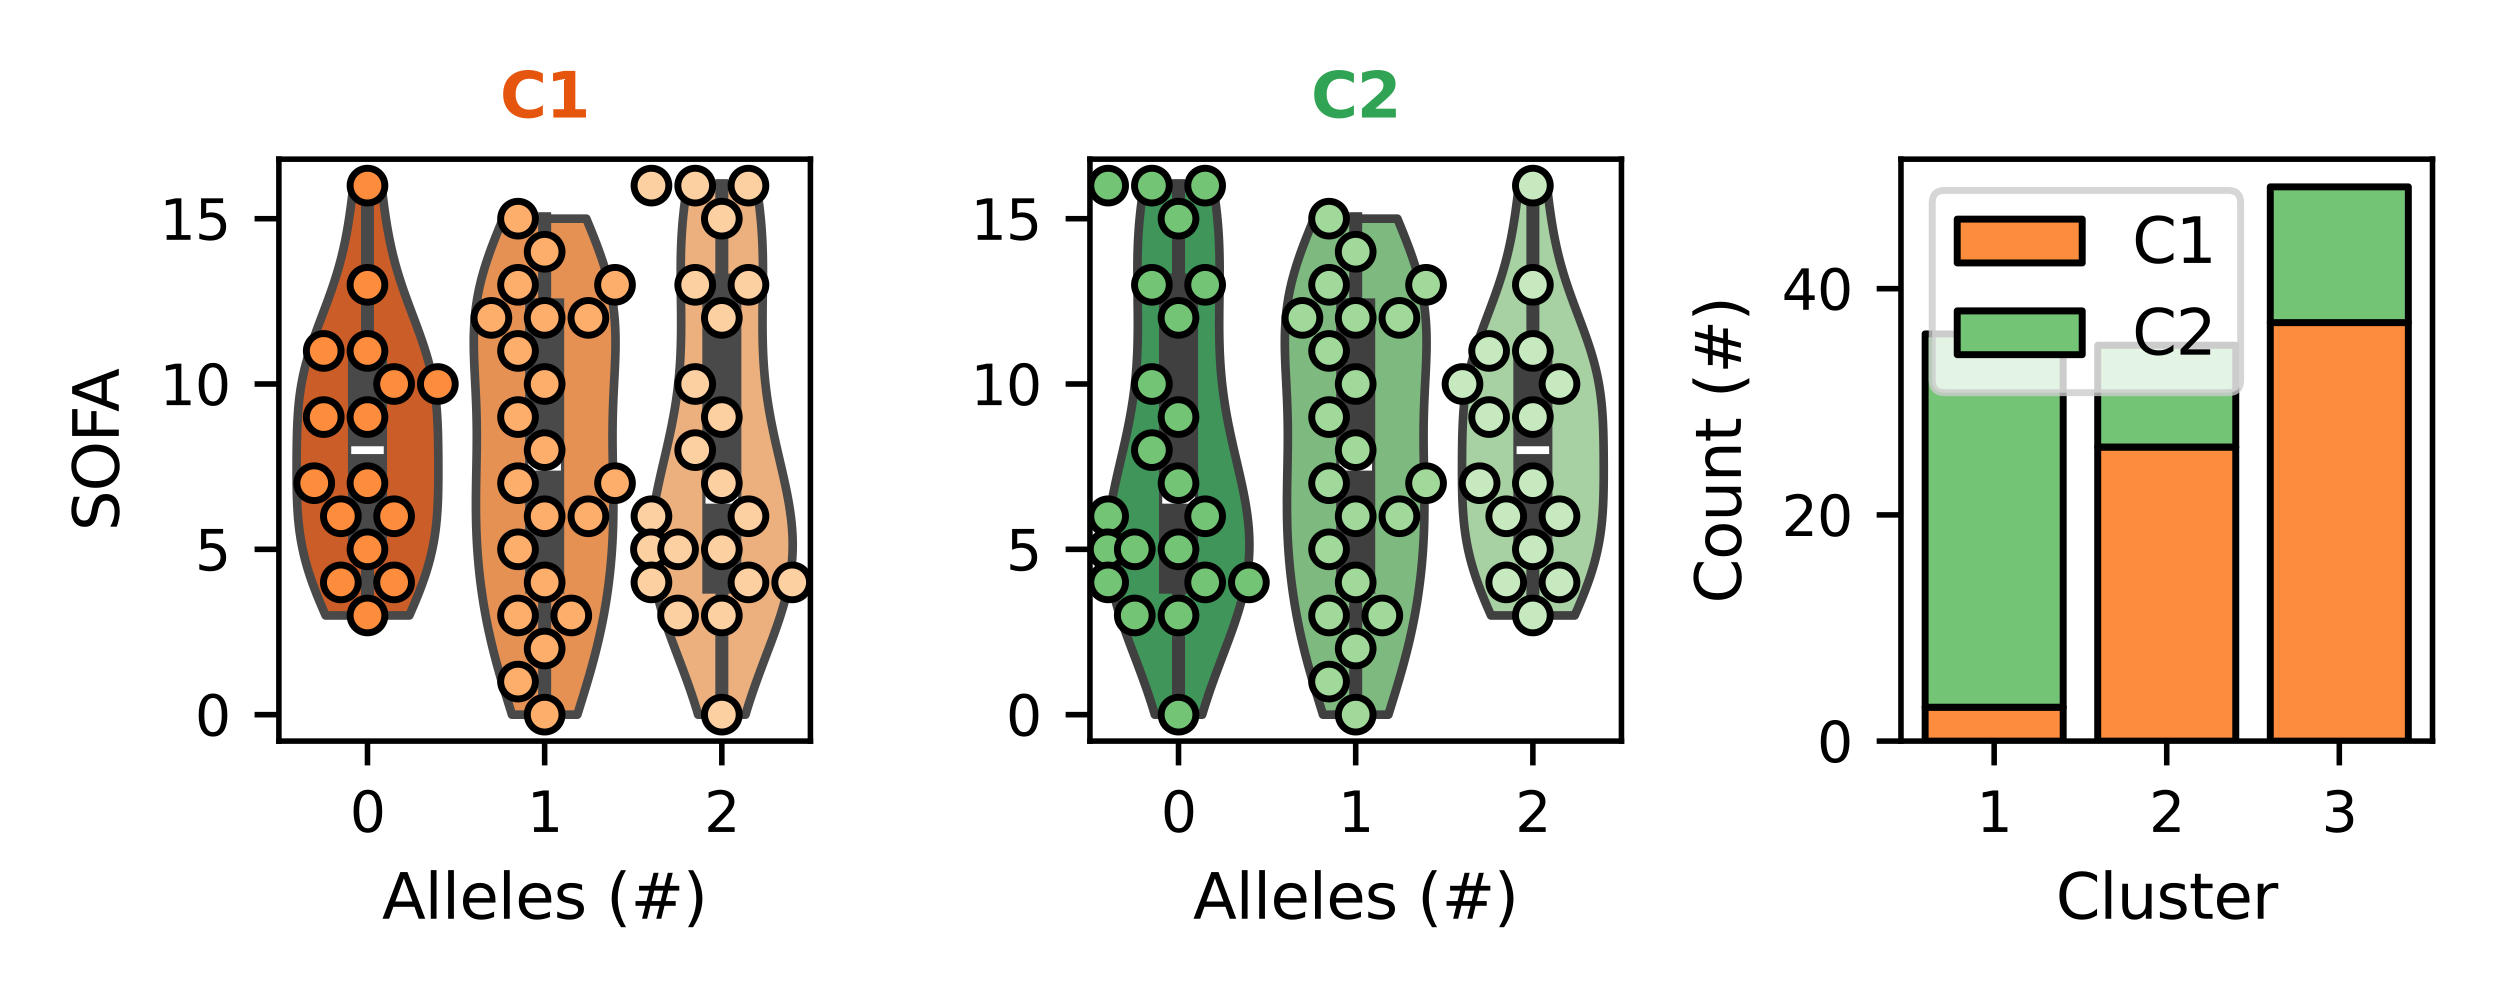 <?xml version="1.0" encoding="utf-8" standalone="no"?>
<!DOCTYPE svg PUBLIC "-//W3C//DTD SVG 1.1//EN"
  "http://www.w3.org/Graphics/SVG/1.1/DTD/svg11.dtd">
<svg xmlns:xlink="http://www.w3.org/1999/xlink" width="360pt" height="144pt" viewBox="0 0 360 144" xmlns="http://www.w3.org/2000/svg" version="1.1">
 <defs>
  <style type="text/css">*{stroke-linejoin: round; stroke-linecap: butt}</style>
 </defs>
 <g id="figure_1">
  <g id="patch_1">
   <path d="M 0 144 
L 360 144 
L 360 0 
L 0 0 
z
" style="fill: #ffffff"/>
  </g>
  <g id="axes_1">
   <g id="patch_2">
    <path d="M 40.16 106.72 
L 116.7 106.72 
L 116.7 22.92 
L 40.16 22.92 
z
" style="fill: #ffffff"/>
   </g>
   <g id="PolyCollection_1">
    <defs>
     <path id="m09d6d3b7d9" d="M 58.941 -55.373 
L 46.892 -55.373 
L 46.618 -55.998 
L 46.348 -56.624 
L 46.083 -57.249 
L 45.824 -57.874 
L 45.572 -58.499 
L 45.329 -59.125 
L 45.094 -59.75 
L 44.869 -60.375 
L 44.655 -61 
L 44.452 -61.625 
L 44.26 -62.251 
L 44.081 -62.876 
L 43.913 -63.501 
L 43.759 -64.126 
L 43.617 -64.752 
L 43.487 -65.377 
L 43.37 -66.002 
L 43.264 -66.627 
L 43.17 -67.253 
L 43.088 -67.878 
L 43.016 -68.503 
L 42.953 -69.128 
L 42.901 -69.753 
L 42.856 -70.379 
L 42.819 -71.004 
L 42.789 -71.629 
L 42.766 -72.254 
L 42.747 -72.88 
L 42.734 -73.505 
L 42.724 -74.13 
L 42.717 -74.755 
L 42.713 -75.381 
L 42.711 -76.006 
L 42.711 -76.631 
L 42.713 -77.256 
L 42.716 -77.881 
L 42.721 -78.507 
L 42.727 -79.132 
L 42.735 -79.757 
L 42.745 -80.382 
L 42.758 -81.008 
L 42.773 -81.633 
L 42.793 -82.258 
L 42.817 -82.883 
L 42.847 -83.509 
L 42.883 -84.134 
L 42.926 -84.759 
L 42.977 -85.384 
L 43.036 -86.009 
L 43.105 -86.635 
L 43.184 -87.26 
L 43.274 -87.885 
L 43.375 -88.51 
L 43.487 -89.136 
L 43.612 -89.761 
L 43.748 -90.386 
L 43.896 -91.011 
L 44.055 -91.636 
L 44.225 -92.262 
L 44.407 -92.887 
L 44.598 -93.512 
L 44.798 -94.137 
L 45.007 -94.763 
L 45.223 -95.388 
L 45.445 -96.013 
L 45.672 -96.638 
L 45.903 -97.264 
L 46.137 -97.889 
L 46.372 -98.514 
L 46.607 -99.139 
L 46.842 -99.764 
L 47.074 -100.39 
L 47.303 -101.015 
L 47.527 -101.64 
L 47.747 -102.265 
L 47.96 -102.891 
L 48.167 -103.516 
L 48.367 -104.141 
L 48.558 -104.766 
L 48.742 -105.392 
L 48.917 -106.017 
L 49.084 -106.642 
L 49.242 -107.267 
L 49.392 -107.892 
L 49.533 -108.518 
L 49.667 -109.143 
L 49.793 -109.768 
L 49.912 -110.393 
L 50.024 -111.019 
L 50.13 -111.644 
L 50.23 -112.269 
L 50.325 -112.894 
L 50.416 -113.52 
L 50.503 -114.145 
L 50.586 -114.77 
L 50.667 -115.395 
L 50.745 -116.02 
L 50.822 -116.646 
L 50.898 -117.271 
L 54.936 -117.271 
L 54.936 -117.271 
L 55.011 -116.646 
L 55.088 -116.02 
L 55.166 -115.395 
L 55.247 -114.77 
L 55.331 -114.145 
L 55.418 -113.52 
L 55.508 -112.894 
L 55.604 -112.269 
L 55.704 -111.644 
L 55.81 -111.019 
L 55.922 -110.393 
L 56.04 -109.768 
L 56.166 -109.143 
L 56.3 -108.518 
L 56.442 -107.892 
L 56.591 -107.267 
L 56.749 -106.642 
L 56.916 -106.017 
L 57.091 -105.392 
L 57.275 -104.766 
L 57.467 -104.141 
L 57.666 -103.516 
L 57.873 -102.891 
L 58.087 -102.265 
L 58.306 -101.64 
L 58.531 -101.015 
L 58.759 -100.39 
L 58.992 -99.764 
L 59.226 -99.139 
L 59.461 -98.514 
L 59.696 -97.889 
L 59.93 -97.264 
L 60.161 -96.638 
L 60.388 -96.013 
L 60.61 -95.388 
L 60.826 -94.763 
L 61.035 -94.137 
L 61.235 -93.512 
L 61.427 -92.887 
L 61.608 -92.262 
L 61.778 -91.636 
L 61.938 -91.011 
L 62.086 -90.386 
L 62.222 -89.761 
L 62.346 -89.136 
L 62.458 -88.51 
L 62.559 -87.885 
L 62.649 -87.26 
L 62.728 -86.635 
L 62.797 -86.009 
L 62.857 -85.384 
L 62.907 -84.759 
L 62.95 -84.134 
L 62.986 -83.509 
L 63.016 -82.883 
L 63.04 -82.258 
L 63.06 -81.633 
L 63.076 -81.008 
L 63.088 -80.382 
L 63.099 -79.757 
L 63.106 -79.132 
L 63.113 -78.507 
L 63.117 -77.881 
L 63.12 -77.256 
L 63.122 -76.631 
L 63.122 -76.006 
L 63.12 -75.381 
L 63.116 -74.755 
L 63.11 -74.13 
L 63.1 -73.505 
L 63.086 -72.88 
L 63.068 -72.254 
L 63.044 -71.629 
L 63.014 -71.004 
L 62.977 -70.379 
L 62.933 -69.753 
L 62.88 -69.128 
L 62.818 -68.503 
L 62.746 -67.878 
L 62.663 -67.253 
L 62.569 -66.627 
L 62.464 -66.002 
L 62.346 -65.377 
L 62.217 -64.752 
L 62.075 -64.126 
L 61.92 -63.501 
L 61.753 -62.876 
L 61.573 -62.251 
L 61.382 -61.625 
L 61.179 -61 
L 60.964 -60.375 
L 60.739 -59.75 
L 60.505 -59.125 
L 60.261 -58.499 
L 60.009 -57.874 
L 59.75 -57.249 
L 59.485 -56.624 
L 59.215 -55.998 
L 58.941 -55.373 
z
" style="stroke: #494949; stroke-width: 1.25"/>
    </defs>
    <g clip-path="url(#pea61e5461e)">
     <use xlink:href="#m09d6d3b7d9" x="0" y="144" style="fill: #cb5e28; stroke: #494949; stroke-width: 1.25"/>
    </g>
   </g>
   <g id="PolyCollection_2">
    <defs>
     <path id="m3a282e2860" d="M 83.136 -41.089 
L 73.724 -41.089 
L 73.499 -41.811 
L 73.274 -42.532 
L 73.05 -43.253 
L 72.828 -43.975 
L 72.608 -44.696 
L 72.391 -45.418 
L 72.178 -46.139 
L 71.968 -46.86 
L 71.763 -47.582 
L 71.563 -48.303 
L 71.369 -49.025 
L 71.18 -49.746 
L 70.997 -50.468 
L 70.82 -51.189 
L 70.65 -51.91 
L 70.487 -52.632 
L 70.33 -53.353 
L 70.18 -54.075 
L 70.037 -54.796 
L 69.9 -55.517 
L 69.771 -56.239 
L 69.648 -56.96 
L 69.533 -57.682 
L 69.423 -58.403 
L 69.321 -59.125 
L 69.225 -59.846 
L 69.136 -60.567 
L 69.053 -61.289 
L 68.977 -62.01 
L 68.907 -62.732 
L 68.844 -63.453 
L 68.786 -64.174 
L 68.735 -64.896 
L 68.69 -65.617 
L 68.651 -66.339 
L 68.618 -67.06 
L 68.591 -67.782 
L 68.569 -68.503 
L 68.553 -69.224 
L 68.542 -69.946 
L 68.535 -70.667 
L 68.533 -71.389 
L 68.534 -72.11 
L 68.54 -72.832 
L 68.548 -73.553 
L 68.559 -74.274 
L 68.571 -74.996 
L 68.584 -75.717 
L 68.599 -76.439 
L 68.612 -77.16 
L 68.625 -77.881 
L 68.637 -78.603 
L 68.647 -79.324 
L 68.653 -80.046 
L 68.657 -80.767 
L 68.657 -81.489 
L 68.653 -82.21 
L 68.644 -82.931 
L 68.632 -83.653 
L 68.615 -84.374 
L 68.593 -85.096 
L 68.568 -85.817 
L 68.539 -86.538 
L 68.507 -87.26 
L 68.472 -87.981 
L 68.436 -88.703 
L 68.4 -89.424 
L 68.364 -90.146 
L 68.329 -90.867 
L 68.297 -91.588 
L 68.27 -92.31 
L 68.248 -93.031 
L 68.232 -93.753 
L 68.225 -94.474 
L 68.227 -95.195 
L 68.239 -95.917 
L 68.264 -96.638 
L 68.301 -97.36 
L 68.353 -98.081 
L 68.419 -98.803 
L 68.501 -99.524 
L 68.599 -100.245 
L 68.713 -100.967 
L 68.843 -101.688 
L 68.991 -102.41 
L 69.155 -103.131 
L 69.335 -103.853 
L 69.53 -104.574 
L 69.741 -105.295 
L 69.966 -106.017 
L 70.204 -106.738 
L 70.454 -107.46 
L 70.714 -108.181 
L 70.985 -108.902 
L 71.263 -109.624 
L 71.549 -110.345 
L 71.839 -111.067 
L 72.134 -111.788 
L 72.43 -112.51 
L 84.43 -112.51 
L 84.43 -112.51 
L 84.726 -111.788 
L 85.021 -111.067 
L 85.311 -110.345 
L 85.597 -109.624 
L 85.875 -108.902 
L 86.146 -108.181 
L 86.406 -107.46 
L 86.656 -106.738 
L 86.894 -106.017 
L 87.119 -105.295 
L 87.33 -104.574 
L 87.525 -103.853 
L 87.705 -103.131 
L 87.869 -102.41 
L 88.017 -101.688 
L 88.147 -100.967 
L 88.261 -100.245 
L 88.359 -99.524 
L 88.441 -98.803 
L 88.507 -98.081 
L 88.559 -97.36 
L 88.596 -96.638 
L 88.621 -95.917 
L 88.633 -95.195 
L 88.635 -94.474 
L 88.628 -93.753 
L 88.612 -93.031 
L 88.59 -92.31 
L 88.563 -91.588 
L 88.531 -90.867 
L 88.496 -90.146 
L 88.46 -89.424 
L 88.424 -88.703 
L 88.388 -87.981 
L 88.353 -87.26 
L 88.321 -86.538 
L 88.292 -85.817 
L 88.267 -85.096 
L 88.245 -84.374 
L 88.228 -83.653 
L 88.216 -82.931 
L 88.207 -82.21 
L 88.203 -81.489 
L 88.203 -80.767 
L 88.207 -80.046 
L 88.213 -79.324 
L 88.223 -78.603 
L 88.235 -77.881 
L 88.248 -77.16 
L 88.261 -76.439 
L 88.276 -75.717 
L 88.289 -74.996 
L 88.301 -74.274 
L 88.312 -73.553 
L 88.32 -72.832 
L 88.326 -72.11 
L 88.327 -71.389 
L 88.325 -70.667 
L 88.318 -69.946 
L 88.307 -69.224 
L 88.291 -68.503 
L 88.269 -67.782 
L 88.242 -67.06 
L 88.209 -66.339 
L 88.17 -65.617 
L 88.125 -64.896 
L 88.074 -64.174 
L 88.016 -63.453 
L 87.953 -62.732 
L 87.883 -62.01 
L 87.807 -61.289 
L 87.724 -60.567 
L 87.635 -59.846 
L 87.539 -59.125 
L 87.437 -58.403 
L 87.327 -57.682 
L 87.212 -56.96 
L 87.089 -56.239 
L 86.96 -55.517 
L 86.823 -54.796 
L 86.68 -54.075 
L 86.53 -53.353 
L 86.373 -52.632 
L 86.21 -51.91 
L 86.04 -51.189 
L 85.863 -50.468 
L 85.68 -49.746 
L 85.491 -49.025 
L 85.297 -48.303 
L 85.097 -47.582 
L 84.892 -46.86 
L 84.682 -46.139 
L 84.469 -45.418 
L 84.252 -44.696 
L 84.032 -43.975 
L 83.81 -43.253 
L 83.586 -42.532 
L 83.361 -41.811 
L 83.136 -41.089 
z
" style="stroke: #494949; stroke-width: 1.25"/>
    </defs>
    <g clip-path="url(#pea61e5461e)">
     <use xlink:href="#m3a282e2860" x="0" y="144" style="fill: #e59154; stroke: #494949; stroke-width: 1.25"/>
    </g>
   </g>
   <g id="PolyCollection_3">
    <defs>
     <path id="m259c6e46a0" d="M 107.351 -41.089 
L 100.535 -41.089 
L 100.303 -41.859 
L 100.062 -42.628 
L 99.813 -43.398 
L 99.555 -44.167 
L 99.29 -44.937 
L 99.017 -45.706 
L 98.739 -46.476 
L 98.456 -47.245 
L 98.169 -48.015 
L 97.879 -48.784 
L 97.588 -49.554 
L 97.297 -50.323 
L 97.008 -51.093 
L 96.721 -51.862 
L 96.439 -52.632 
L 96.164 -53.401 
L 95.896 -54.171 
L 95.637 -54.94 
L 95.39 -55.71 
L 95.156 -56.479 
L 94.935 -57.249 
L 94.73 -58.018 
L 94.542 -58.788 
L 94.372 -59.557 
L 94.22 -60.327 
L 94.089 -61.096 
L 93.978 -61.866 
L 93.887 -62.635 
L 93.818 -63.405 
L 93.77 -64.174 
L 93.744 -64.944 
L 93.738 -65.714 
L 93.753 -66.483 
L 93.787 -67.253 
L 93.841 -68.022 
L 93.912 -68.792 
L 94 -69.561 
L 94.104 -70.331 
L 94.223 -71.1 
L 94.354 -71.87 
L 94.497 -72.639 
L 94.649 -73.409 
L 94.81 -74.178 
L 94.978 -74.948 
L 95.151 -75.717 
L 95.327 -76.487 
L 95.506 -77.256 
L 95.686 -78.026 
L 95.865 -78.795 
L 96.042 -79.565 
L 96.215 -80.334 
L 96.385 -81.104 
L 96.549 -81.873 
L 96.707 -82.643 
L 96.858 -83.412 
L 97.002 -84.182 
L 97.137 -84.951 
L 97.263 -85.721 
L 97.38 -86.49 
L 97.488 -87.26 
L 97.586 -88.029 
L 97.675 -88.799 
L 97.754 -89.568 
L 97.823 -90.338 
L 97.884 -91.107 
L 97.935 -91.877 
L 97.978 -92.646 
L 98.013 -93.416 
L 98.04 -94.186 
L 98.06 -94.955 
L 98.074 -95.725 
L 98.082 -96.494 
L 98.085 -97.264 
L 98.083 -98.033 
L 98.079 -98.803 
L 98.072 -99.572 
L 98.063 -100.342 
L 98.053 -101.111 
L 98.043 -101.881 
L 98.034 -102.65 
L 98.027 -103.42 
L 98.022 -104.189 
L 98.021 -104.959 
L 98.024 -105.728 
L 98.032 -106.498 
L 98.046 -107.267 
L 98.067 -108.037 
L 98.094 -108.806 
L 98.13 -109.576 
L 98.173 -110.345 
L 98.226 -111.115 
L 98.287 -111.884 
L 98.358 -112.654 
L 98.438 -113.423 
L 98.527 -114.193 
L 98.626 -114.962 
L 98.734 -115.732 
L 98.851 -116.501 
L 98.977 -117.271 
L 108.909 -117.271 
L 108.909 -117.271 
L 109.035 -116.501 
L 109.153 -115.732 
L 109.261 -114.962 
L 109.36 -114.193 
L 109.449 -113.423 
L 109.529 -112.654 
L 109.6 -111.884 
L 109.661 -111.115 
L 109.713 -110.345 
L 109.757 -109.576 
L 109.792 -108.806 
L 109.82 -108.037 
L 109.841 -107.267 
L 109.855 -106.498 
L 109.863 -105.728 
L 109.866 -104.959 
L 109.865 -104.189 
L 109.86 -103.42 
L 109.853 -102.65 
L 109.844 -101.881 
L 109.834 -101.111 
L 109.824 -100.342 
L 109.815 -99.572 
L 109.808 -98.803 
L 109.803 -98.033 
L 109.802 -97.264 
L 109.805 -96.494 
L 109.813 -95.725 
L 109.827 -94.955 
L 109.847 -94.186 
L 109.874 -93.416 
L 109.909 -92.646 
L 109.951 -91.877 
L 110.003 -91.107 
L 110.063 -90.338 
L 110.133 -89.568 
L 110.212 -88.799 
L 110.3 -88.029 
L 110.399 -87.26 
L 110.506 -86.49 
L 110.624 -85.721 
L 110.75 -84.951 
L 110.885 -84.182 
L 111.028 -83.412 
L 111.179 -82.643 
L 111.337 -81.873 
L 111.502 -81.104 
L 111.671 -80.334 
L 111.845 -79.565 
L 112.022 -78.795 
L 112.201 -78.026 
L 112.38 -77.256 
L 112.559 -76.487 
L 112.736 -75.717 
L 112.909 -74.948 
L 113.077 -74.178 
L 113.237 -73.409 
L 113.39 -72.639 
L 113.533 -71.87 
L 113.664 -71.1 
L 113.782 -70.331 
L 113.886 -69.561 
L 113.975 -68.792 
L 114.046 -68.022 
L 114.1 -67.253 
L 114.134 -66.483 
L 114.149 -65.714 
L 114.143 -64.944 
L 114.116 -64.174 
L 114.068 -63.405 
L 113.999 -62.635 
L 113.909 -61.866 
L 113.798 -61.096 
L 113.666 -60.327 
L 113.515 -59.557 
L 113.345 -58.788 
L 113.156 -58.018 
L 112.951 -57.249 
L 112.731 -56.479 
L 112.496 -55.71 
L 112.249 -54.94 
L 111.991 -54.171 
L 111.723 -53.401 
L 111.447 -52.632 
L 111.165 -51.862 
L 110.879 -51.093 
L 110.589 -50.323 
L 110.298 -49.554 
L 110.007 -48.784 
L 109.718 -48.015 
L 109.431 -47.245 
L 109.147 -46.476 
L 108.869 -45.706 
L 108.597 -44.937 
L 108.332 -44.167 
L 108.074 -43.398 
L 107.824 -42.628 
L 107.583 -41.859 
L 107.351 -41.089 
z
" style="stroke: #494949; stroke-width: 1.25"/>
    </defs>
    <g clip-path="url(#pea61e5461e)">
     <use xlink:href="#m259c6e46a0" x="0" y="144" style="fill: #ebb07d; stroke: #494949; stroke-width: 1.25"/>
    </g>
   </g>
   <g id="matplotlib.axis_1">
    <g id="xtick_1">
     <g id="line2d_1">
      <defs>
       <path id="mb2c7047cbf" d="M 0 0 
L 0 3.5 
" style="stroke: #000000; stroke-width: 0.8"/>
      </defs>
      <g>
       <use xlink:href="#mb2c7047cbf" x="52.917" y="106.72" style="stroke: #000000; stroke-width: 0.8"/>
      </g>
     </g>
     <g id="text_1">
      <!-- 0 -->
      <g transform="translate(50.372 119.799) scale(0.08 -0.08)">
       <defs>
        <path id="DejaVuSans-30" d="M 2034 4250 
Q 1547 4250 1301 3770 
Q 1056 3291 1056 2328 
Q 1056 1369 1301 889 
Q 1547 409 2034 409 
Q 2525 409 2770 889 
Q 3016 1369 3016 2328 
Q 3016 3291 2770 3770 
Q 2525 4250 2034 4250 
z
M 2034 4750 
Q 2819 4750 3233 4129 
Q 3647 3509 3647 2328 
Q 3647 1150 3233 529 
Q 2819 -91 2034 -91 
Q 1250 -91 836 529 
Q 422 1150 422 2328 
Q 422 3509 836 4129 
Q 1250 4750 2034 4750 
z
" transform="scale(0.016)"/>
       </defs>
       <use xlink:href="#DejaVuSans-30"/>
      </g>
     </g>
    </g>
    <g id="xtick_2">
     <g id="line2d_2">
      <g>
       <use xlink:href="#mb2c7047cbf" x="78.43" y="106.72" style="stroke: #000000; stroke-width: 0.8"/>
      </g>
     </g>
     <g id="text_2">
      <!-- 1 -->
      <g transform="translate(75.885 119.799) scale(0.08 -0.08)">
       <defs>
        <path id="DejaVuSans-31" d="M 794 531 
L 1825 531 
L 1825 4091 
L 703 3866 
L 703 4441 
L 1819 4666 
L 2450 4666 
L 2450 531 
L 3481 531 
L 3481 0 
L 794 0 
L 794 531 
z
" transform="scale(0.016)"/>
       </defs>
       <use xlink:href="#DejaVuSans-31"/>
      </g>
     </g>
    </g>
    <g id="xtick_3">
     <g id="line2d_3">
      <g>
       <use xlink:href="#mb2c7047cbf" x="103.943" y="106.72" style="stroke: #000000; stroke-width: 0.8"/>
      </g>
     </g>
     <g id="text_3">
      <!-- 2 -->
      <g transform="translate(101.398 119.799) scale(0.08 -0.08)">
       <defs>
        <path id="DejaVuSans-32" d="M 1228 531 
L 3431 531 
L 3431 0 
L 469 0 
L 469 531 
Q 828 903 1448 1529 
Q 2069 2156 2228 2338 
Q 2531 2678 2651 2914 
Q 2772 3150 2772 3378 
Q 2772 3750 2511 3984 
Q 2250 4219 1831 4219 
Q 1534 4219 1204 4116 
Q 875 4013 500 3803 
L 500 4441 
Q 881 4594 1212 4672 
Q 1544 4750 1819 4750 
Q 2544 4750 2975 4387 
Q 3406 4025 3406 3419 
Q 3406 3131 3298 2873 
Q 3191 2616 2906 2266 
Q 2828 2175 2409 1742 
Q 1991 1309 1228 531 
z
" transform="scale(0.016)"/>
       </defs>
       <use xlink:href="#DejaVuSans-32"/>
      </g>
     </g>
    </g>
    <g id="text_4">
     <!-- Alleles (#) -->
     <g transform="translate(55.007 132.301) scale(0.09 -0.09)">
      <defs>
       <path id="DejaVuSans-41" d="M 2188 4044 
L 1331 1722 
L 3047 1722 
L 2188 4044 
z
M 1831 4666 
L 2547 4666 
L 4325 0 
L 3669 0 
L 3244 1197 
L 1141 1197 
L 716 0 
L 50 0 
L 1831 4666 
z
" transform="scale(0.016)"/>
       <path id="DejaVuSans-6c" d="M 603 4863 
L 1178 4863 
L 1178 0 
L 603 0 
L 603 4863 
z
" transform="scale(0.016)"/>
       <path id="DejaVuSans-65" d="M 3597 1894 
L 3597 1613 
L 953 1613 
Q 991 1019 1311 708 
Q 1631 397 2203 397 
Q 2534 397 2845 478 
Q 3156 559 3463 722 
L 3463 178 
Q 3153 47 2828 -22 
Q 2503 -91 2169 -91 
Q 1331 -91 842 396 
Q 353 884 353 1716 
Q 353 2575 817 3079 
Q 1281 3584 2069 3584 
Q 2775 3584 3186 3129 
Q 3597 2675 3597 1894 
z
M 3022 2063 
Q 3016 2534 2758 2815 
Q 2500 3097 2075 3097 
Q 1594 3097 1305 2825 
Q 1016 2553 972 2059 
L 3022 2063 
z
" transform="scale(0.016)"/>
       <path id="DejaVuSans-73" d="M 2834 3397 
L 2834 2853 
Q 2591 2978 2328 3040 
Q 2066 3103 1784 3103 
Q 1356 3103 1142 2972 
Q 928 2841 928 2578 
Q 928 2378 1081 2264 
Q 1234 2150 1697 2047 
L 1894 2003 
Q 2506 1872 2764 1633 
Q 3022 1394 3022 966 
Q 3022 478 2636 193 
Q 2250 -91 1575 -91 
Q 1294 -91 989 -36 
Q 684 19 347 128 
L 347 722 
Q 666 556 975 473 
Q 1284 391 1588 391 
Q 1994 391 2212 530 
Q 2431 669 2431 922 
Q 2431 1156 2273 1281 
Q 2116 1406 1581 1522 
L 1381 1569 
Q 847 1681 609 1914 
Q 372 2147 372 2553 
Q 372 3047 722 3315 
Q 1072 3584 1716 3584 
Q 2034 3584 2315 3537 
Q 2597 3491 2834 3397 
z
" transform="scale(0.016)"/>
       <path id="DejaVuSans-20" transform="scale(0.016)"/>
       <path id="DejaVuSans-28" d="M 1984 4856 
Q 1566 4138 1362 3434 
Q 1159 2731 1159 2009 
Q 1159 1288 1364 580 
Q 1569 -128 1984 -844 
L 1484 -844 
Q 1016 -109 783 600 
Q 550 1309 550 2009 
Q 550 2706 781 3412 
Q 1013 4119 1484 4856 
L 1984 4856 
z
" transform="scale(0.016)"/>
       <path id="DejaVuSans-23" d="M 3272 2816 
L 2363 2816 
L 2100 1772 
L 3016 1772 
L 3272 2816 
z
M 2803 4594 
L 2478 3297 
L 3391 3297 
L 3719 4594 
L 4219 4594 
L 3897 3297 
L 4872 3297 
L 4872 2816 
L 3775 2816 
L 3519 1772 
L 4513 1772 
L 4513 1294 
L 3397 1294 
L 3072 0 
L 2572 0 
L 2894 1294 
L 1978 1294 
L 1656 0 
L 1153 0 
L 1478 1294 
L 494 1294 
L 494 1772 
L 1594 1772 
L 1856 2816 
L 850 2816 
L 850 3297 
L 1978 3297 
L 2297 4594 
L 2803 4594 
z
" transform="scale(0.016)"/>
       <path id="DejaVuSans-29" d="M 513 4856 
L 1013 4856 
Q 1481 4119 1714 3412 
Q 1947 2706 1947 2009 
Q 1947 1309 1714 600 
Q 1481 -109 1013 -844 
L 513 -844 
Q 928 -128 1133 580 
Q 1338 1288 1338 2009 
Q 1338 2731 1133 3434 
Q 928 4138 513 4856 
z
" transform="scale(0.016)"/>
      </defs>
      <use xlink:href="#DejaVuSans-41"/>
      <use xlink:href="#DejaVuSans-6c" x="68.408"/>
      <use xlink:href="#DejaVuSans-6c" x="96.191"/>
      <use xlink:href="#DejaVuSans-65" x="123.975"/>
      <use xlink:href="#DejaVuSans-6c" x="185.498"/>
      <use xlink:href="#DejaVuSans-65" x="213.281"/>
      <use xlink:href="#DejaVuSans-73" x="274.805"/>
      <use xlink:href="#DejaVuSans-20" x="326.904"/>
      <use xlink:href="#DejaVuSans-28" x="358.691"/>
      <use xlink:href="#DejaVuSans-23" x="397.705"/>
      <use xlink:href="#DejaVuSans-29" x="481.494"/>
     </g>
    </g>
   </g>
   <g id="matplotlib.axis_2">
    <g id="ytick_1">
     <g id="line2d_4">
      <defs>
       <path id="m4a6911aa1b" d="M 0 0 
L -3.5 0 
" style="stroke: #000000; stroke-width: 0.8"/>
      </defs>
      <g>
       <use xlink:href="#m4a6911aa1b" x="40.16" y="102.911" style="stroke: #000000; stroke-width: 0.8"/>
      </g>
     </g>
     <g id="text_5">
      <!-- 0 -->
      <g transform="translate(28.07 105.95) scale(0.08 -0.08)">
       <use xlink:href="#DejaVuSans-30"/>
      </g>
     </g>
    </g>
    <g id="ytick_2">
     <g id="line2d_5">
      <g>
       <use xlink:href="#m4a6911aa1b" x="40.16" y="79.104" style="stroke: #000000; stroke-width: 0.8"/>
      </g>
     </g>
     <g id="text_6">
      <!-- 5 -->
      <g transform="translate(28.07 82.143) scale(0.08 -0.08)">
       <defs>
        <path id="DejaVuSans-35" d="M 691 4666 
L 3169 4666 
L 3169 4134 
L 1269 4134 
L 1269 2991 
Q 1406 3038 1543 3061 
Q 1681 3084 1819 3084 
Q 2600 3084 3056 2656 
Q 3513 2228 3513 1497 
Q 3513 744 3044 326 
Q 2575 -91 1722 -91 
Q 1428 -91 1123 -41 
Q 819 9 494 109 
L 494 744 
Q 775 591 1075 516 
Q 1375 441 1709 441 
Q 2250 441 2565 725 
Q 2881 1009 2881 1497 
Q 2881 1984 2565 2268 
Q 2250 2553 1709 2553 
Q 1456 2553 1204 2497 
Q 953 2441 691 2322 
L 691 4666 
z
" transform="scale(0.016)"/>
       </defs>
       <use xlink:href="#DejaVuSans-35"/>
      </g>
     </g>
    </g>
    <g id="ytick_3">
     <g id="line2d_6">
      <g>
       <use xlink:href="#m4a6911aa1b" x="40.16" y="55.297" style="stroke: #000000; stroke-width: 0.8"/>
      </g>
     </g>
     <g id="text_7">
      <!-- 10 -->
      <g transform="translate(22.98 58.337) scale(0.08 -0.08)">
       <use xlink:href="#DejaVuSans-31"/>
       <use xlink:href="#DejaVuSans-30" x="63.623"/>
      </g>
     </g>
    </g>
    <g id="ytick_4">
     <g id="line2d_7">
      <g>
       <use xlink:href="#m4a6911aa1b" x="40.16" y="31.49" style="stroke: #000000; stroke-width: 0.8"/>
      </g>
     </g>
     <g id="text_8">
      <!-- 15 -->
      <g transform="translate(22.98 34.53) scale(0.08 -0.08)">
       <use xlink:href="#DejaVuSans-31"/>
       <use xlink:href="#DejaVuSans-35" x="63.623"/>
      </g>
     </g>
    </g>
    <g id="text_9">
     <!-- SOFA -->
     <g transform="translate(17.108 76.475) rotate(-90) scale(0.09 -0.09)">
      <defs>
       <path id="DejaVuSans-53" d="M 3425 4513 
L 3425 3897 
Q 3066 4069 2747 4153 
Q 2428 4238 2131 4238 
Q 1616 4238 1336 4038 
Q 1056 3838 1056 3469 
Q 1056 3159 1242 3001 
Q 1428 2844 1947 2747 
L 2328 2669 
Q 3034 2534 3370 2195 
Q 3706 1856 3706 1288 
Q 3706 609 3251 259 
Q 2797 -91 1919 -91 
Q 1588 -91 1214 -16 
Q 841 59 441 206 
L 441 856 
Q 825 641 1194 531 
Q 1563 422 1919 422 
Q 2459 422 2753 634 
Q 3047 847 3047 1241 
Q 3047 1584 2836 1778 
Q 2625 1972 2144 2069 
L 1759 2144 
Q 1053 2284 737 2584 
Q 422 2884 422 3419 
Q 422 4038 858 4394 
Q 1294 4750 2059 4750 
Q 2388 4750 2728 4690 
Q 3069 4631 3425 4513 
z
" transform="scale(0.016)"/>
       <path id="DejaVuSans-4f" d="M 2522 4238 
Q 1834 4238 1429 3725 
Q 1025 3213 1025 2328 
Q 1025 1447 1429 934 
Q 1834 422 2522 422 
Q 3209 422 3611 934 
Q 4013 1447 4013 2328 
Q 4013 3213 3611 3725 
Q 3209 4238 2522 4238 
z
M 2522 4750 
Q 3503 4750 4090 4092 
Q 4678 3434 4678 2328 
Q 4678 1225 4090 567 
Q 3503 -91 2522 -91 
Q 1538 -91 948 565 
Q 359 1222 359 2328 
Q 359 3434 948 4092 
Q 1538 4750 2522 4750 
z
" transform="scale(0.016)"/>
       <path id="DejaVuSans-46" d="M 628 4666 
L 3309 4666 
L 3309 4134 
L 1259 4134 
L 1259 2759 
L 3109 2759 
L 3109 2228 
L 1259 2228 
L 1259 0 
L 628 0 
L 628 4666 
z
" transform="scale(0.016)"/>
      </defs>
      <use xlink:href="#DejaVuSans-53"/>
      <use xlink:href="#DejaVuSans-4f" x="63.477"/>
      <use xlink:href="#DejaVuSans-46" x="142.188"/>
      <use xlink:href="#DejaVuSans-41" x="190.582"/>
     </g>
    </g>
   </g>
   <g id="line2d_8">
    <path d="M 52.917 88.627 
L 52.917 26.729 
" clip-path="url(#pea61e5461e)" style="fill: none; stroke: #494949; stroke-width: 1.875; stroke-linecap: square"/>
   </g>
   <g id="line2d_9">
    <path d="M 52.917 75.533 
L 52.917 54.107 
" clip-path="url(#pea61e5461e)" style="fill: none; stroke: #494949; stroke-width: 5.625; stroke-linecap: square"/>
   </g>
   <g id="line2d_10">
    <path d="M 52.917 64.82 
" clip-path="url(#pea61e5461e)" style="fill: none; stroke: #494949; stroke-width: 1.5; stroke-linecap: square"/>
    <defs>
     <path id="m3a9613f49d" d="M 2.344 0 
L -2.344 -0 
" style="stroke: #ffffff; stroke-width: 1.125"/>
    </defs>
    <g clip-path="url(#pea61e5461e)">
     <use xlink:href="#m3a9613f49d" x="52.917" y="64.82" style="fill: #ffffff; stroke: #ffffff; stroke-width: 1.125"/>
    </g>
   </g>
   <g id="line2d_11">
    <path d="M 78.43 102.911 
L 78.43 31.49 
" clip-path="url(#pea61e5461e)" style="fill: none; stroke: #494949; stroke-width: 1.875; stroke-linecap: square"/>
   </g>
   <g id="line2d_12">
    <path d="M 78.43 82.675 
L 78.43 45.775 
" clip-path="url(#pea61e5461e)" style="fill: none; stroke: #494949; stroke-width: 5.625; stroke-linecap: square"/>
   </g>
   <g id="line2d_13">
    <path d="M 78.43 67.201 
" clip-path="url(#pea61e5461e)" style="fill: none; stroke: #494949; stroke-width: 1.5; stroke-linecap: square"/>
    <g clip-path="url(#pea61e5461e)">
     <use xlink:href="#m3a9613f49d" x="78.43" y="67.201" style="fill: #ffffff; stroke: #ffffff; stroke-width: 1.125"/>
    </g>
   </g>
   <g id="line2d_14">
    <path d="M 103.943 102.911 
L 103.943 26.729 
" clip-path="url(#pea61e5461e)" style="fill: none; stroke: #494949; stroke-width: 1.875; stroke-linecap: square"/>
   </g>
   <g id="line2d_15">
    <path d="M 103.943 82.675 
L 103.943 42.204 
" clip-path="url(#pea61e5461e)" style="fill: none; stroke: #494949; stroke-width: 5.625; stroke-linecap: square"/>
   </g>
   <g id="line2d_16">
    <path d="M 103.943 71.962 
" clip-path="url(#pea61e5461e)" style="fill: none; stroke: #494949; stroke-width: 1.5; stroke-linecap: square"/>
    <g clip-path="url(#pea61e5461e)">
     <use xlink:href="#m3a9613f49d" x="103.943" y="71.962" style="fill: #ffffff; stroke: #ffffff; stroke-width: 1.125"/>
    </g>
   </g>
   <g id="patch_3">
    <path d="M 40.16 106.72 
L 40.16 22.92 
" style="fill: none; stroke: #000000; stroke-width: 0.8; stroke-linejoin: miter; stroke-linecap: square"/>
   </g>
   <g id="patch_4">
    <path d="M 116.7 106.72 
L 116.7 22.92 
" style="fill: none; stroke: #000000; stroke-width: 0.8; stroke-linejoin: miter; stroke-linecap: square"/>
   </g>
   <g id="patch_5">
    <path d="M 40.16 106.72 
L 116.7 106.72 
" style="fill: none; stroke: #000000; stroke-width: 0.8; stroke-linejoin: miter; stroke-linecap: square"/>
   </g>
   <g id="patch_6">
    <path d="M 40.16 22.92 
L 116.7 22.92 
" style="fill: none; stroke: #000000; stroke-width: 0.8; stroke-linejoin: miter; stroke-linecap: square"/>
   </g>
   <g id="PathCollection_1">
    <defs>
     <path id="C0_0_742e9eb365" d="M 0 2.5 
C 0.663 2.5 1.299 2.237 1.768 1.768 
C 2.237 1.299 2.5 0.663 2.5 -0 
C 2.5 -0.663 2.237 -1.299 1.768 -1.768 
C 1.299 -2.237 0.663 -2.5 0 -2.5 
C -0.663 -2.5 -1.299 -2.237 -1.768 -1.768 
C -2.237 -1.299 -2.5 -0.663 -2.5 0 
C -2.5 0.663 -2.237 1.299 -1.768 1.768 
C -1.299 2.237 -0.663 2.5 0 2.5 
z
"/>
    </defs>
    <g clip-path="url(#pea61e5461e)">
     <use xlink:href="#C0_0_742e9eb365" x="52.917" y="50.536" style="fill: #fd8d3c; stroke: #000000"/>
    </g>
    <g clip-path="url(#pea61e5461e)">
     <use xlink:href="#C0_0_742e9eb365" x="52.917" y="60.059" style="fill: #fd8d3c; stroke: #000000"/>
    </g>
    <g clip-path="url(#pea61e5461e)">
     <use xlink:href="#C0_0_742e9eb365" x="49.083" y="74.343" style="fill: #fd8d3c; stroke: #000000"/>
    </g>
    <g clip-path="url(#pea61e5461e)">
     <use xlink:href="#C0_0_742e9eb365" x="56.75" y="74.343" style="fill: #fd8d3c; stroke: #000000"/>
    </g>
    <g clip-path="url(#pea61e5461e)">
     <use xlink:href="#C0_0_742e9eb365" x="49.083" y="83.865" style="fill: #fd8d3c; stroke: #000000"/>
    </g>
    <g clip-path="url(#pea61e5461e)">
     <use xlink:href="#C0_0_742e9eb365" x="46.617" y="60.059" style="fill: #fd8d3c; stroke: #000000"/>
    </g>
    <g clip-path="url(#pea61e5461e)">
     <use xlink:href="#C0_0_742e9eb365" x="46.617" y="50.536" style="fill: #fd8d3c; stroke: #000000"/>
    </g>
    <g clip-path="url(#pea61e5461e)">
     <use xlink:href="#C0_0_742e9eb365" x="52.917" y="26.729" style="fill: #fd8d3c; stroke: #000000"/>
    </g>
    <g clip-path="url(#pea61e5461e)">
     <use xlink:href="#C0_0_742e9eb365" x="52.917" y="41.013" style="fill: #fd8d3c; stroke: #000000"/>
    </g>
    <g clip-path="url(#pea61e5461e)">
     <use xlink:href="#C0_0_742e9eb365" x="56.75" y="55.297" style="fill: #fd8d3c; stroke: #000000"/>
    </g>
    <g clip-path="url(#pea61e5461e)">
     <use xlink:href="#C0_0_742e9eb365" x="52.917" y="69.581" style="fill: #fd8d3c; stroke: #000000"/>
    </g>
    <g clip-path="url(#pea61e5461e)">
     <use xlink:href="#C0_0_742e9eb365" x="63.05" y="55.297" style="fill: #fd8d3c; stroke: #000000"/>
    </g>
    <g clip-path="url(#pea61e5461e)">
     <use xlink:href="#C0_0_742e9eb365" x="56.75" y="83.865" style="fill: #fd8d3c; stroke: #000000"/>
    </g>
    <g clip-path="url(#pea61e5461e)">
     <use xlink:href="#C0_0_742e9eb365" x="45.25" y="69.581" style="fill: #fd8d3c; stroke: #000000"/>
    </g>
    <g clip-path="url(#pea61e5461e)">
     <use xlink:href="#C0_0_742e9eb365" x="52.917" y="79.104" style="fill: #fd8d3c; stroke: #000000"/>
    </g>
    <g clip-path="url(#pea61e5461e)">
     <use xlink:href="#C0_0_742e9eb365" x="52.917" y="88.627" style="fill: #fd8d3c; stroke: #000000"/>
    </g>
   </g>
   <g id="PathCollection_2">
    <defs>
     <path id="C1_0_e3c743ad57" d="M 0 2.5 
C 0.663 2.5 1.299 2.237 1.768 1.768 
C 2.237 1.299 2.5 0.663 2.5 -0 
C 2.5 -0.663 2.237 -1.299 1.768 -1.768 
C 1.299 -2.237 0.663 -2.5 0 -2.5 
C -0.663 -2.5 -1.299 -2.237 -1.768 -1.768 
C -2.237 -1.299 -2.5 -0.663 -2.5 0 
C -2.5 0.663 -2.237 1.299 -1.768 1.768 
C -1.299 2.237 -0.663 2.5 0 2.5 
z
"/>
    </defs>
    <g clip-path="url(#pea61e5461e)">
     <use xlink:href="#C1_0_e3c743ad57" x="88.563" y="69.581" style="fill: #fdae6b; stroke: #000000"/>
    </g>
    <g clip-path="url(#pea61e5461e)">
     <use xlink:href="#C1_0_e3c743ad57" x="74.597" y="50.536" style="fill: #fdae6b; stroke: #000000"/>
    </g>
    <g clip-path="url(#pea61e5461e)">
     <use xlink:href="#C1_0_e3c743ad57" x="78.43" y="102.911" style="fill: #fdae6b; stroke: #000000"/>
    </g>
    <g clip-path="url(#pea61e5461e)">
     <use xlink:href="#C1_0_e3c743ad57" x="78.43" y="36.252" style="fill: #fdae6b; stroke: #000000"/>
    </g>
    <g clip-path="url(#pea61e5461e)">
     <use xlink:href="#C1_0_e3c743ad57" x="84.73" y="74.343" style="fill: #fdae6b; stroke: #000000"/>
    </g>
    <g clip-path="url(#pea61e5461e)">
     <use xlink:href="#C1_0_e3c743ad57" x="74.597" y="60.059" style="fill: #fdae6b; stroke: #000000"/>
    </g>
    <g clip-path="url(#pea61e5461e)">
     <use xlink:href="#C1_0_e3c743ad57" x="74.597" y="31.49" style="fill: #fdae6b; stroke: #000000"/>
    </g>
    <g clip-path="url(#pea61e5461e)">
     <use xlink:href="#C1_0_e3c743ad57" x="78.43" y="83.865" style="fill: #fdae6b; stroke: #000000"/>
    </g>
    <g clip-path="url(#pea61e5461e)">
     <use xlink:href="#C1_0_e3c743ad57" x="82.263" y="88.627" style="fill: #fdae6b; stroke: #000000"/>
    </g>
    <g clip-path="url(#pea61e5461e)">
     <use xlink:href="#C1_0_e3c743ad57" x="70.763" y="45.775" style="fill: #fdae6b; stroke: #000000"/>
    </g>
    <g clip-path="url(#pea61e5461e)">
     <use xlink:href="#C1_0_e3c743ad57" x="78.43" y="55.297" style="fill: #fdae6b; stroke: #000000"/>
    </g>
    <g clip-path="url(#pea61e5461e)">
     <use xlink:href="#C1_0_e3c743ad57" x="78.43" y="45.775" style="fill: #fdae6b; stroke: #000000"/>
    </g>
    <g clip-path="url(#pea61e5461e)">
     <use xlink:href="#C1_0_e3c743ad57" x="74.597" y="69.581" style="fill: #fdae6b; stroke: #000000"/>
    </g>
    <g clip-path="url(#pea61e5461e)">
     <use xlink:href="#C1_0_e3c743ad57" x="84.73" y="45.775" style="fill: #fdae6b; stroke: #000000"/>
    </g>
    <g clip-path="url(#pea61e5461e)">
     <use xlink:href="#C1_0_e3c743ad57" x="74.597" y="98.15" style="fill: #fdae6b; stroke: #000000"/>
    </g>
    <g clip-path="url(#pea61e5461e)">
     <use xlink:href="#C1_0_e3c743ad57" x="78.43" y="74.343" style="fill: #fdae6b; stroke: #000000"/>
    </g>
    <g clip-path="url(#pea61e5461e)">
     <use xlink:href="#C1_0_e3c743ad57" x="78.43" y="64.82" style="fill: #fdae6b; stroke: #000000"/>
    </g>
    <g clip-path="url(#pea61e5461e)">
     <use xlink:href="#C1_0_e3c743ad57" x="74.597" y="88.627" style="fill: #fdae6b; stroke: #000000"/>
    </g>
    <g clip-path="url(#pea61e5461e)">
     <use xlink:href="#C1_0_e3c743ad57" x="74.597" y="41.013" style="fill: #fdae6b; stroke: #000000"/>
    </g>
    <g clip-path="url(#pea61e5461e)">
     <use xlink:href="#C1_0_e3c743ad57" x="88.563" y="41.013" style="fill: #fdae6b; stroke: #000000"/>
    </g>
    <g clip-path="url(#pea61e5461e)">
     <use xlink:href="#C1_0_e3c743ad57" x="78.43" y="93.388" style="fill: #fdae6b; stroke: #000000"/>
    </g>
    <g clip-path="url(#pea61e5461e)">
     <use xlink:href="#C1_0_e3c743ad57" x="74.597" y="79.104" style="fill: #fdae6b; stroke: #000000"/>
    </g>
   </g>
   <g id="PathCollection_3">
    <defs>
     <path id="C2_0_c0cd15d199" d="M 0 2.5 
C 0.663 2.5 1.299 2.237 1.768 1.768 
C 2.237 1.299 2.5 0.663 2.5 -0 
C 2.5 -0.663 2.237 -1.299 1.768 -1.768 
C 1.299 -2.237 0.663 -2.5 0 -2.5 
C -0.663 -2.5 -1.299 -2.237 -1.768 -1.768 
C -2.237 -1.299 -2.5 -0.663 -2.5 0 
C -2.5 0.663 -2.237 1.299 -1.768 1.768 
C -1.299 2.237 -0.663 2.5 0 2.5 
z
"/>
    </defs>
    <g clip-path="url(#pea61e5461e)">
     <use xlink:href="#C2_0_c0cd15d199" x="103.943" y="31.49" style="fill: #fdd0a2; stroke: #000000"/>
    </g>
    <g clip-path="url(#pea61e5461e)">
     <use xlink:href="#C2_0_c0cd15d199" x="100.11" y="55.297" style="fill: #fdd0a2; stroke: #000000"/>
    </g>
    <g clip-path="url(#pea61e5461e)">
     <use xlink:href="#C2_0_c0cd15d199" x="93.81" y="74.343" style="fill: #fdd0a2; stroke: #000000"/>
    </g>
    <g clip-path="url(#pea61e5461e)">
     <use xlink:href="#C2_0_c0cd15d199" x="93.81" y="26.729" style="fill: #fdd0a2; stroke: #000000"/>
    </g>
    <g clip-path="url(#pea61e5461e)">
     <use xlink:href="#C2_0_c0cd15d199" x="107.777" y="26.729" style="fill: #fdd0a2; stroke: #000000"/>
    </g>
    <g clip-path="url(#pea61e5461e)">
     <use xlink:href="#C2_0_c0cd15d199" x="93.738" y="79.104" style="fill: #fdd0a2; stroke: #000000"/>
    </g>
    <g clip-path="url(#pea61e5461e)">
     <use xlink:href="#C2_0_c0cd15d199" x="100.11" y="41.013" style="fill: #fdd0a2; stroke: #000000"/>
    </g>
    <g clip-path="url(#pea61e5461e)">
     <use xlink:href="#C2_0_c0cd15d199" x="100.11" y="26.729" style="fill: #fdd0a2; stroke: #000000"/>
    </g>
    <g clip-path="url(#pea61e5461e)">
     <use xlink:href="#C2_0_c0cd15d199" x="107.777" y="41.013" style="fill: #fdd0a2; stroke: #000000"/>
    </g>
    <g clip-path="url(#pea61e5461e)">
     <use xlink:href="#C2_0_c0cd15d199" x="103.943" y="79.104" style="fill: #fdd0a2; stroke: #000000"/>
    </g>
    <g clip-path="url(#pea61e5461e)">
     <use xlink:href="#C2_0_c0cd15d199" x="107.777" y="83.865" style="fill: #fdd0a2; stroke: #000000"/>
    </g>
    <g clip-path="url(#pea61e5461e)">
     <use xlink:href="#C2_0_c0cd15d199" x="107.777" y="74.343" style="fill: #fdd0a2; stroke: #000000"/>
    </g>
    <g clip-path="url(#pea61e5461e)">
     <use xlink:href="#C2_0_c0cd15d199" x="103.943" y="45.775" style="fill: #fdd0a2; stroke: #000000"/>
    </g>
    <g clip-path="url(#pea61e5461e)">
     <use xlink:href="#C2_0_c0cd15d199" x="103.943" y="69.581" style="fill: #fdd0a2; stroke: #000000"/>
    </g>
    <g clip-path="url(#pea61e5461e)">
     <use xlink:href="#C2_0_c0cd15d199" x="103.943" y="60.059" style="fill: #fdd0a2; stroke: #000000"/>
    </g>
    <g clip-path="url(#pea61e5461e)">
     <use xlink:href="#C2_0_c0cd15d199" x="100.11" y="64.82" style="fill: #fdd0a2; stroke: #000000"/>
    </g>
    <g clip-path="url(#pea61e5461e)">
     <use xlink:href="#C2_0_c0cd15d199" x="103.943" y="88.627" style="fill: #fdd0a2; stroke: #000000"/>
    </g>
    <g clip-path="url(#pea61e5461e)">
     <use xlink:href="#C2_0_c0cd15d199" x="103.943" y="102.911" style="fill: #fdd0a2; stroke: #000000"/>
    </g>
    <g clip-path="url(#pea61e5461e)">
     <use xlink:href="#C2_0_c0cd15d199" x="97.643" y="79.104" style="fill: #fdd0a2; stroke: #000000"/>
    </g>
    <g clip-path="url(#pea61e5461e)">
     <use xlink:href="#C2_0_c0cd15d199" x="93.81" y="83.865" style="fill: #fdd0a2; stroke: #000000"/>
    </g>
    <g clip-path="url(#pea61e5461e)">
     <use xlink:href="#C2_0_c0cd15d199" x="97.643" y="88.627" style="fill: #fdd0a2; stroke: #000000"/>
    </g>
    <g clip-path="url(#pea61e5461e)">
     <use xlink:href="#C2_0_c0cd15d199" x="114.077" y="83.865" style="fill: #fdd0a2; stroke: #000000"/>
    </g>
   </g>
   <g id="text_10">
    <!-- C1 -->
    <g style="fill: #e6550d" transform="translate(71.996 16.92) scale(0.09 -0.09)">
     <defs>
      <path id="DejaVuSans-Bold-43" d="M 4288 256 
Q 3956 84 3597 -3 
Q 3238 -91 2847 -91 
Q 1681 -91 1000 561 
Q 319 1213 319 2328 
Q 319 3447 1000 4098 
Q 1681 4750 2847 4750 
Q 3238 4750 3597 4662 
Q 3956 4575 4288 4403 
L 4288 3438 
Q 3953 3666 3628 3772 
Q 3303 3878 2944 3878 
Q 2300 3878 1931 3465 
Q 1563 3053 1563 2328 
Q 1563 1606 1931 1193 
Q 2300 781 2944 781 
Q 3303 781 3628 887 
Q 3953 994 4288 1222 
L 4288 256 
z
" transform="scale(0.016)"/>
      <path id="DejaVuSans-Bold-31" d="M 750 831 
L 1813 831 
L 1813 3847 
L 722 3622 
L 722 4441 
L 1806 4666 
L 2950 4666 
L 2950 831 
L 4013 831 
L 4013 0 
L 750 0 
L 750 831 
z
" transform="scale(0.016)"/>
     </defs>
     <use xlink:href="#DejaVuSans-Bold-43"/>
     <use xlink:href="#DejaVuSans-Bold-31" x="73.389"/>
    </g>
   </g>
  </g>
  <g id="axes_2">
   <g id="patch_7">
    <path d="M 156.95 106.72 
L 233.49 106.72 
L 233.49 22.92 
L 156.95 22.92 
z
" style="fill: #ffffff"/>
   </g>
   <g id="PolyCollection_4">
    <defs>
     <path id="ma3432a3a00" d="M 173.115 -41.089 
L 166.299 -41.089 
L 166.067 -41.859 
L 165.826 -42.628 
L 165.576 -43.398 
L 165.318 -44.167 
L 165.053 -44.937 
L 164.781 -45.706 
L 164.503 -46.476 
L 164.219 -47.245 
L 163.932 -48.015 
L 163.643 -48.784 
L 163.352 -49.554 
L 163.061 -50.323 
L 162.771 -51.093 
L 162.485 -51.862 
L 162.203 -52.632 
L 161.927 -53.401 
L 161.659 -54.171 
L 161.401 -54.94 
L 161.154 -55.71 
L 160.919 -56.479 
L 160.699 -57.249 
L 160.494 -58.018 
L 160.305 -58.788 
L 160.135 -59.557 
L 159.984 -60.327 
L 159.852 -61.096 
L 159.741 -61.866 
L 159.651 -62.635 
L 159.582 -63.405 
L 159.534 -64.174 
L 159.507 -64.944 
L 159.501 -65.714 
L 159.516 -66.483 
L 159.55 -67.253 
L 159.604 -68.022 
L 159.675 -68.792 
L 159.764 -69.561 
L 159.868 -70.331 
L 159.986 -71.1 
L 160.117 -71.87 
L 160.26 -72.639 
L 160.413 -73.409 
L 160.573 -74.178 
L 160.741 -74.948 
L 160.914 -75.717 
L 161.091 -76.487 
L 161.27 -77.256 
L 161.449 -78.026 
L 161.628 -78.795 
L 161.805 -79.565 
L 161.979 -80.334 
L 162.148 -81.104 
L 162.313 -81.873 
L 162.471 -82.643 
L 162.622 -83.412 
L 162.765 -84.182 
L 162.9 -84.951 
L 163.026 -85.721 
L 163.144 -86.49 
L 163.251 -87.26 
L 163.35 -88.029 
L 163.438 -88.799 
L 163.517 -89.568 
L 163.587 -90.338 
L 163.647 -91.107 
L 163.699 -91.877 
L 163.741 -92.646 
L 163.776 -93.416 
L 163.803 -94.186 
L 163.823 -94.955 
L 163.837 -95.725 
L 163.845 -96.494 
L 163.848 -97.264 
L 163.847 -98.033 
L 163.842 -98.803 
L 163.835 -99.572 
L 163.826 -100.342 
L 163.816 -101.111 
L 163.806 -101.881 
L 163.797 -102.65 
L 163.79 -103.42 
L 163.785 -104.189 
L 163.784 -104.959 
L 163.787 -105.728 
L 163.795 -106.498 
L 163.809 -107.267 
L 163.83 -108.037 
L 163.858 -108.806 
L 163.893 -109.576 
L 163.937 -110.345 
L 163.989 -111.115 
L 164.05 -111.884 
L 164.121 -112.654 
L 164.201 -113.423 
L 164.29 -114.193 
L 164.389 -114.962 
L 164.497 -115.732 
L 164.615 -116.501 
L 164.741 -117.271 
L 174.673 -117.271 
L 174.673 -117.271 
L 174.799 -116.501 
L 174.916 -115.732 
L 175.024 -114.962 
L 175.123 -114.193 
L 175.212 -113.423 
L 175.292 -112.654 
L 175.363 -111.884 
L 175.424 -111.115 
L 175.477 -110.345 
L 175.52 -109.576 
L 175.556 -108.806 
L 175.583 -108.037 
L 175.604 -107.267 
L 175.618 -106.498 
L 175.626 -105.728 
L 175.629 -104.959 
L 175.628 -104.189 
L 175.623 -103.42 
L 175.616 -102.65 
L 175.607 -101.881 
L 175.597 -101.111 
L 175.587 -100.342 
L 175.578 -99.572 
L 175.571 -98.803 
L 175.567 -98.033 
L 175.565 -97.264 
L 175.568 -96.494 
L 175.576 -95.725 
L 175.59 -94.955 
L 175.61 -94.186 
L 175.637 -93.416 
L 175.672 -92.646 
L 175.715 -91.877 
L 175.766 -91.107 
L 175.827 -90.338 
L 175.896 -89.568 
L 175.975 -88.799 
L 176.064 -88.029 
L 176.162 -87.26 
L 176.27 -86.49 
L 176.387 -85.721 
L 176.513 -84.951 
L 176.648 -84.182 
L 176.792 -83.412 
L 176.943 -82.643 
L 177.101 -81.873 
L 177.265 -81.104 
L 177.435 -80.334 
L 177.608 -79.565 
L 177.785 -78.795 
L 177.964 -78.026 
L 178.144 -77.256 
L 178.323 -76.487 
L 178.499 -75.717 
L 178.672 -74.948 
L 178.84 -74.178 
L 179.001 -73.409 
L 179.153 -72.639 
L 179.296 -71.87 
L 179.427 -71.1 
L 179.546 -70.331 
L 179.65 -69.561 
L 179.738 -68.792 
L 179.809 -68.022 
L 179.863 -67.253 
L 179.897 -66.483 
L 179.912 -65.714 
L 179.906 -64.944 
L 179.88 -64.174 
L 179.832 -63.405 
L 179.763 -62.635 
L 179.672 -61.866 
L 179.561 -61.096 
L 179.43 -60.327 
L 179.278 -59.557 
L 179.108 -58.788 
L 178.92 -58.018 
L 178.715 -57.249 
L 178.494 -56.479 
L 178.26 -55.71 
L 178.013 -54.94 
L 177.754 -54.171 
L 177.486 -53.401 
L 177.211 -52.632 
L 176.929 -51.862 
L 176.642 -51.093 
L 176.353 -50.323 
L 176.062 -49.554 
L 175.771 -48.784 
L 175.481 -48.015 
L 175.194 -47.245 
L 174.911 -46.476 
L 174.633 -45.706 
L 174.36 -44.937 
L 174.095 -44.167 
L 173.837 -43.398 
L 173.588 -42.628 
L 173.347 -41.859 
L 173.115 -41.089 
z
" style="stroke: #404040; stroke-width: 1.25"/>
    </defs>
    <g clip-path="url(#pf5d320658f)">
     <use xlink:href="#ma3432a3a00" x="0" y="144" style="fill: #3f955a; stroke: #404040; stroke-width: 1.25"/>
    </g>
   </g>
   <g id="PolyCollection_5">
    <defs>
     <path id="ma7a3bc26f7" d="M 199.926 -41.089 
L 190.514 -41.089 
L 190.289 -41.811 
L 190.064 -42.532 
L 189.84 -43.253 
L 189.618 -43.975 
L 189.398 -44.696 
L 189.181 -45.418 
L 188.968 -46.139 
L 188.758 -46.86 
L 188.553 -47.582 
L 188.353 -48.303 
L 188.159 -49.025 
L 187.97 -49.746 
L 187.787 -50.468 
L 187.61 -51.189 
L 187.44 -51.91 
L 187.277 -52.632 
L 187.12 -53.353 
L 186.97 -54.075 
L 186.827 -54.796 
L 186.69 -55.517 
L 186.561 -56.239 
L 186.438 -56.96 
L 186.323 -57.682 
L 186.213 -58.403 
L 186.111 -59.125 
L 186.015 -59.846 
L 185.926 -60.567 
L 185.843 -61.289 
L 185.767 -62.01 
L 185.697 -62.732 
L 185.634 -63.453 
L 185.576 -64.174 
L 185.525 -64.896 
L 185.48 -65.617 
L 185.441 -66.339 
L 185.408 -67.06 
L 185.381 -67.782 
L 185.359 -68.503 
L 185.343 -69.224 
L 185.332 -69.946 
L 185.325 -70.667 
L 185.323 -71.389 
L 185.324 -72.11 
L 185.33 -72.832 
L 185.338 -73.553 
L 185.349 -74.274 
L 185.361 -74.996 
L 185.374 -75.717 
L 185.389 -76.439 
L 185.402 -77.16 
L 185.415 -77.881 
L 185.427 -78.603 
L 185.437 -79.324 
L 185.443 -80.046 
L 185.447 -80.767 
L 185.447 -81.489 
L 185.443 -82.21 
L 185.434 -82.931 
L 185.422 -83.653 
L 185.405 -84.374 
L 185.383 -85.096 
L 185.358 -85.817 
L 185.329 -86.538 
L 185.297 -87.26 
L 185.262 -87.981 
L 185.226 -88.703 
L 185.19 -89.424 
L 185.154 -90.146 
L 185.119 -90.867 
L 185.087 -91.588 
L 185.06 -92.31 
L 185.038 -93.031 
L 185.022 -93.753 
L 185.015 -94.474 
L 185.017 -95.195 
L 185.029 -95.917 
L 185.054 -96.638 
L 185.091 -97.36 
L 185.143 -98.081 
L 185.209 -98.803 
L 185.291 -99.524 
L 185.389 -100.245 
L 185.503 -100.967 
L 185.633 -101.688 
L 185.781 -102.41 
L 185.945 -103.131 
L 186.125 -103.853 
L 186.32 -104.574 
L 186.531 -105.295 
L 186.756 -106.017 
L 186.994 -106.738 
L 187.244 -107.46 
L 187.504 -108.181 
L 187.775 -108.902 
L 188.053 -109.624 
L 188.339 -110.345 
L 188.629 -111.067 
L 188.924 -111.788 
L 189.22 -112.51 
L 201.22 -112.51 
L 201.22 -112.51 
L 201.516 -111.788 
L 201.811 -111.067 
L 202.101 -110.345 
L 202.387 -109.624 
L 202.665 -108.902 
L 202.936 -108.181 
L 203.196 -107.46 
L 203.446 -106.738 
L 203.684 -106.017 
L 203.909 -105.295 
L 204.12 -104.574 
L 204.315 -103.853 
L 204.495 -103.131 
L 204.659 -102.41 
L 204.807 -101.688 
L 204.937 -100.967 
L 205.051 -100.245 
L 205.149 -99.524 
L 205.231 -98.803 
L 205.297 -98.081 
L 205.349 -97.36 
L 205.386 -96.638 
L 205.411 -95.917 
L 205.423 -95.195 
L 205.425 -94.474 
L 205.418 -93.753 
L 205.402 -93.031 
L 205.38 -92.31 
L 205.353 -91.588 
L 205.321 -90.867 
L 205.286 -90.146 
L 205.25 -89.424 
L 205.214 -88.703 
L 205.178 -87.981 
L 205.143 -87.26 
L 205.111 -86.538 
L 205.082 -85.817 
L 205.057 -85.096 
L 205.035 -84.374 
L 205.018 -83.653 
L 205.006 -82.931 
L 204.997 -82.21 
L 204.993 -81.489 
L 204.993 -80.767 
L 204.997 -80.046 
L 205.003 -79.324 
L 205.013 -78.603 
L 205.025 -77.881 
L 205.038 -77.16 
L 205.051 -76.439 
L 205.066 -75.717 
L 205.079 -74.996 
L 205.091 -74.274 
L 205.102 -73.553 
L 205.11 -72.832 
L 205.116 -72.11 
L 205.117 -71.389 
L 205.115 -70.667 
L 205.108 -69.946 
L 205.097 -69.224 
L 205.081 -68.503 
L 205.059 -67.782 
L 205.032 -67.06 
L 204.999 -66.339 
L 204.96 -65.617 
L 204.915 -64.896 
L 204.864 -64.174 
L 204.806 -63.453 
L 204.743 -62.732 
L 204.673 -62.01 
L 204.597 -61.289 
L 204.514 -60.567 
L 204.425 -59.846 
L 204.329 -59.125 
L 204.227 -58.403 
L 204.117 -57.682 
L 204.002 -56.96 
L 203.879 -56.239 
L 203.75 -55.517 
L 203.613 -54.796 
L 203.47 -54.075 
L 203.32 -53.353 
L 203.163 -52.632 
L 203 -51.91 
L 202.83 -51.189 
L 202.653 -50.468 
L 202.47 -49.746 
L 202.281 -49.025 
L 202.087 -48.303 
L 201.887 -47.582 
L 201.682 -46.86 
L 201.472 -46.139 
L 201.259 -45.418 
L 201.042 -44.696 
L 200.822 -43.975 
L 200.6 -43.253 
L 200.376 -42.532 
L 200.151 -41.811 
L 199.926 -41.089 
z
" style="stroke: #404040; stroke-width: 1.25"/>
    </defs>
    <g clip-path="url(#pf5d320658f)">
     <use xlink:href="#ma7a3bc26f7" x="0" y="144" style="fill: #7eba80; stroke: #404040; stroke-width: 1.25"/>
    </g>
   </g>
   <g id="PolyCollection_6">
    <defs>
     <path id="mb2469ebd43" d="M 226.758 -55.373 
L 214.709 -55.373 
L 214.435 -55.998 
L 214.165 -56.624 
L 213.9 -57.249 
L 213.641 -57.874 
L 213.389 -58.499 
L 213.145 -59.125 
L 212.911 -59.75 
L 212.686 -60.375 
L 212.471 -61 
L 212.268 -61.625 
L 212.077 -62.251 
L 211.897 -62.876 
L 211.73 -63.501 
L 211.575 -64.126 
L 211.433 -64.752 
L 211.304 -65.377 
L 211.186 -66.002 
L 211.081 -66.627 
L 210.987 -67.253 
L 210.904 -67.878 
L 210.832 -68.503 
L 210.77 -69.128 
L 210.717 -69.753 
L 210.673 -70.379 
L 210.636 -71.004 
L 210.606 -71.629 
L 210.582 -72.254 
L 210.564 -72.88 
L 210.55 -73.505 
L 210.54 -74.13 
L 210.534 -74.755 
L 210.53 -75.381 
L 210.528 -76.006 
L 210.528 -76.631 
L 210.53 -77.256 
L 210.533 -77.881 
L 210.537 -78.507 
L 210.544 -79.132 
L 210.551 -79.757 
L 210.562 -80.382 
L 210.574 -81.008 
L 210.59 -81.633 
L 210.61 -82.258 
L 210.634 -82.883 
L 210.664 -83.509 
L 210.7 -84.134 
L 210.743 -84.759 
L 210.793 -85.384 
L 210.853 -86.009 
L 210.922 -86.635 
L 211.001 -87.26 
L 211.091 -87.885 
L 211.192 -88.51 
L 211.304 -89.136 
L 211.428 -89.761 
L 211.564 -90.386 
L 211.712 -91.011 
L 211.872 -91.636 
L 212.042 -92.262 
L 212.223 -92.887 
L 212.415 -93.512 
L 212.615 -94.137 
L 212.824 -94.763 
L 213.04 -95.388 
L 213.262 -96.013 
L 213.489 -96.638 
L 213.72 -97.264 
L 213.954 -97.889 
L 214.189 -98.514 
L 214.424 -99.139 
L 214.658 -99.764 
L 214.891 -100.39 
L 215.119 -101.015 
L 215.344 -101.64 
L 215.563 -102.265 
L 215.777 -102.891 
L 215.984 -103.516 
L 216.183 -104.141 
L 216.375 -104.766 
L 216.559 -105.392 
L 216.734 -106.017 
L 216.901 -106.642 
L 217.059 -107.267 
L 217.208 -107.892 
L 217.35 -108.518 
L 217.484 -109.143 
L 217.61 -109.768 
L 217.728 -110.393 
L 217.84 -111.019 
L 217.946 -111.644 
L 218.046 -112.269 
L 218.142 -112.894 
L 218.232 -113.52 
L 218.319 -114.145 
L 218.403 -114.77 
L 218.484 -115.395 
L 218.562 -116.02 
L 218.639 -116.646 
L 218.714 -117.271 
L 222.752 -117.271 
L 222.752 -117.271 
L 222.828 -116.646 
L 222.905 -116.02 
L 222.983 -115.395 
L 223.064 -114.77 
L 223.147 -114.145 
L 223.234 -113.52 
L 223.325 -112.894 
L 223.42 -112.269 
L 223.52 -111.644 
L 223.626 -111.019 
L 223.738 -110.393 
L 223.857 -109.768 
L 223.983 -109.143 
L 224.117 -108.518 
L 224.258 -107.892 
L 224.408 -107.267 
L 224.566 -106.642 
L 224.733 -106.017 
L 224.908 -105.392 
L 225.092 -104.766 
L 225.283 -104.141 
L 225.483 -103.516 
L 225.69 -102.891 
L 225.903 -102.265 
L 226.123 -101.64 
L 226.347 -101.015 
L 226.576 -100.39 
L 226.808 -99.764 
L 227.043 -99.139 
L 227.278 -98.514 
L 227.513 -97.889 
L 227.747 -97.264 
L 227.978 -96.638 
L 228.205 -96.013 
L 228.427 -95.388 
L 228.643 -94.763 
L 228.852 -94.137 
L 229.052 -93.512 
L 229.243 -92.887 
L 229.425 -92.262 
L 229.595 -91.636 
L 229.754 -91.011 
L 229.902 -90.386 
L 230.038 -89.761 
L 230.163 -89.136 
L 230.275 -88.51 
L 230.376 -87.885 
L 230.466 -87.26 
L 230.545 -86.635 
L 230.614 -86.009 
L 230.673 -85.384 
L 230.724 -84.759 
L 230.767 -84.134 
L 230.803 -83.509 
L 230.833 -82.883 
L 230.857 -82.258 
L 230.877 -81.633 
L 230.892 -81.008 
L 230.905 -80.382 
L 230.915 -79.757 
L 230.923 -79.132 
L 230.929 -78.507 
L 230.934 -77.881 
L 230.937 -77.256 
L 230.939 -76.631 
L 230.939 -76.006 
L 230.937 -75.381 
L 230.933 -74.755 
L 230.926 -74.13 
L 230.916 -73.505 
L 230.903 -72.88 
L 230.884 -72.254 
L 230.861 -71.629 
L 230.831 -71.004 
L 230.794 -70.379 
L 230.749 -69.753 
L 230.697 -69.128 
L 230.634 -68.503 
L 230.562 -67.878 
L 230.48 -67.253 
L 230.386 -66.627 
L 230.28 -66.002 
L 230.163 -65.377 
L 230.033 -64.752 
L 229.891 -64.126 
L 229.737 -63.501 
L 229.569 -62.876 
L 229.39 -62.251 
L 229.198 -61.625 
L 228.995 -61 
L 228.781 -60.375 
L 228.556 -59.75 
L 228.321 -59.125 
L 228.078 -58.499 
L 227.826 -57.874 
L 227.567 -57.249 
L 227.302 -56.624 
L 227.032 -55.998 
L 226.758 -55.373 
z
" style="stroke: #404040; stroke-width: 1.25"/>
    </defs>
    <g clip-path="url(#pf5d320658f)">
     <use xlink:href="#mb2469ebd43" x="0" y="144" style="fill: #a7d1a3; stroke: #404040; stroke-width: 1.25"/>
    </g>
   </g>
   <g id="matplotlib.axis_3">
    <g id="xtick_4">
     <g id="line2d_17">
      <g>
       <use xlink:href="#mb2c7047cbf" x="169.707" y="106.72" style="stroke: #000000; stroke-width: 0.8"/>
      </g>
     </g>
     <g id="text_11">
      <!-- 0 -->
      <g transform="translate(167.162 119.799) scale(0.08 -0.08)">
       <use xlink:href="#DejaVuSans-30"/>
      </g>
     </g>
    </g>
    <g id="xtick_5">
     <g id="line2d_18">
      <g>
       <use xlink:href="#mb2c7047cbf" x="195.22" y="106.72" style="stroke: #000000; stroke-width: 0.8"/>
      </g>
     </g>
     <g id="text_12">
      <!-- 1 -->
      <g transform="translate(192.675 119.799) scale(0.08 -0.08)">
       <use xlink:href="#DejaVuSans-31"/>
      </g>
     </g>
    </g>
    <g id="xtick_6">
     <g id="line2d_19">
      <g>
       <use xlink:href="#mb2c7047cbf" x="220.733" y="106.72" style="stroke: #000000; stroke-width: 0.8"/>
      </g>
     </g>
     <g id="text_13">
      <!-- 2 -->
      <g transform="translate(218.188 119.799) scale(0.08 -0.08)">
       <use xlink:href="#DejaVuSans-32"/>
      </g>
     </g>
    </g>
    <g id="text_14">
     <!-- Alleles (#) -->
     <g transform="translate(171.797 132.301) scale(0.09 -0.09)">
      <use xlink:href="#DejaVuSans-41"/>
      <use xlink:href="#DejaVuSans-6c" x="68.408"/>
      <use xlink:href="#DejaVuSans-6c" x="96.191"/>
      <use xlink:href="#DejaVuSans-65" x="123.975"/>
      <use xlink:href="#DejaVuSans-6c" x="185.498"/>
      <use xlink:href="#DejaVuSans-65" x="213.281"/>
      <use xlink:href="#DejaVuSans-73" x="274.805"/>
      <use xlink:href="#DejaVuSans-20" x="326.904"/>
      <use xlink:href="#DejaVuSans-28" x="358.691"/>
      <use xlink:href="#DejaVuSans-23" x="397.705"/>
      <use xlink:href="#DejaVuSans-29" x="481.494"/>
     </g>
    </g>
   </g>
   <g id="matplotlib.axis_4">
    <g id="ytick_5">
     <g id="line2d_20">
      <g>
       <use xlink:href="#m4a6911aa1b" x="156.95" y="102.911" style="stroke: #000000; stroke-width: 0.8"/>
      </g>
     </g>
     <g id="text_15">
      <!-- 0 -->
      <g transform="translate(144.86 105.95) scale(0.08 -0.08)">
       <use xlink:href="#DejaVuSans-30"/>
      </g>
     </g>
    </g>
    <g id="ytick_6">
     <g id="line2d_21">
      <g>
       <use xlink:href="#m4a6911aa1b" x="156.95" y="79.104" style="stroke: #000000; stroke-width: 0.8"/>
      </g>
     </g>
     <g id="text_16">
      <!-- 5 -->
      <g transform="translate(144.86 82.143) scale(0.08 -0.08)">
       <use xlink:href="#DejaVuSans-35"/>
      </g>
     </g>
    </g>
    <g id="ytick_7">
     <g id="line2d_22">
      <g>
       <use xlink:href="#m4a6911aa1b" x="156.95" y="55.297" style="stroke: #000000; stroke-width: 0.8"/>
      </g>
     </g>
     <g id="text_17">
      <!-- 10 -->
      <g transform="translate(139.77 58.337) scale(0.08 -0.08)">
       <use xlink:href="#DejaVuSans-31"/>
       <use xlink:href="#DejaVuSans-30" x="63.623"/>
      </g>
     </g>
    </g>
    <g id="ytick_8">
     <g id="line2d_23">
      <g>
       <use xlink:href="#m4a6911aa1b" x="156.95" y="31.49" style="stroke: #000000; stroke-width: 0.8"/>
      </g>
     </g>
     <g id="text_18">
      <!-- 15 -->
      <g transform="translate(139.77 34.53) scale(0.08 -0.08)">
       <use xlink:href="#DejaVuSans-31"/>
       <use xlink:href="#DejaVuSans-35" x="63.623"/>
      </g>
     </g>
    </g>
   </g>
   <g id="line2d_24">
    <path d="M 169.707 102.911 
L 169.707 26.729 
" clip-path="url(#pf5d320658f)" style="fill: none; stroke: #404040; stroke-width: 1.875; stroke-linecap: square"/>
   </g>
   <g id="line2d_25">
    <path d="M 169.707 82.675 
L 169.707 42.204 
" clip-path="url(#pf5d320658f)" style="fill: none; stroke: #404040; stroke-width: 5.625; stroke-linecap: square"/>
   </g>
   <g id="line2d_26">
    <path d="M 169.707 71.962 
" clip-path="url(#pf5d320658f)" style="fill: none; stroke: #404040; stroke-width: 1.5; stroke-linecap: square"/>
    <g clip-path="url(#pf5d320658f)">
     <use xlink:href="#m3a9613f49d" x="169.707" y="71.962" style="fill: #ffffff; stroke: #ffffff; stroke-width: 1.125"/>
    </g>
   </g>
   <g id="line2d_27">
    <path d="M 195.22 102.911 
L 195.22 31.49 
" clip-path="url(#pf5d320658f)" style="fill: none; stroke: #404040; stroke-width: 1.875; stroke-linecap: square"/>
   </g>
   <g id="line2d_28">
    <path d="M 195.22 82.675 
L 195.22 45.775 
" clip-path="url(#pf5d320658f)" style="fill: none; stroke: #404040; stroke-width: 5.625; stroke-linecap: square"/>
   </g>
   <g id="line2d_29">
    <path d="M 195.22 67.201 
" clip-path="url(#pf5d320658f)" style="fill: none; stroke: #404040; stroke-width: 1.5; stroke-linecap: square"/>
    <g clip-path="url(#pf5d320658f)">
     <use xlink:href="#m3a9613f49d" x="195.22" y="67.201" style="fill: #ffffff; stroke: #ffffff; stroke-width: 1.125"/>
    </g>
   </g>
   <g id="line2d_30">
    <path d="M 220.733 88.627 
L 220.733 26.729 
" clip-path="url(#pf5d320658f)" style="fill: none; stroke: #404040; stroke-width: 1.875; stroke-linecap: square"/>
   </g>
   <g id="line2d_31">
    <path d="M 220.733 75.533 
L 220.733 54.107 
" clip-path="url(#pf5d320658f)" style="fill: none; stroke: #404040; stroke-width: 5.625; stroke-linecap: square"/>
   </g>
   <g id="line2d_32">
    <path d="M 220.733 64.82 
" clip-path="url(#pf5d320658f)" style="fill: none; stroke: #404040; stroke-width: 1.5; stroke-linecap: square"/>
    <g clip-path="url(#pf5d320658f)">
     <use xlink:href="#m3a9613f49d" x="220.733" y="64.82" style="fill: #ffffff; stroke: #ffffff; stroke-width: 1.125"/>
    </g>
   </g>
   <g id="patch_8">
    <path d="M 156.95 106.72 
L 156.95 22.92 
" style="fill: none; stroke: #000000; stroke-width: 0.8; stroke-linejoin: miter; stroke-linecap: square"/>
   </g>
   <g id="patch_9">
    <path d="M 233.49 106.72 
L 233.49 22.92 
" style="fill: none; stroke: #000000; stroke-width: 0.8; stroke-linejoin: miter; stroke-linecap: square"/>
   </g>
   <g id="patch_10">
    <path d="M 156.95 106.72 
L 233.49 106.72 
" style="fill: none; stroke: #000000; stroke-width: 0.8; stroke-linejoin: miter; stroke-linecap: square"/>
   </g>
   <g id="patch_11">
    <path d="M 156.95 22.92 
L 233.49 22.92 
" style="fill: none; stroke: #000000; stroke-width: 0.8; stroke-linejoin: miter; stroke-linecap: square"/>
   </g>
   <g id="PathCollection_4">
    <defs>
     <path id="C3_0_0c7203d535" d="M 0 2.5 
C 0.663 2.5 1.299 2.237 1.768 1.768 
C 2.237 1.299 2.5 0.663 2.5 -0 
C 2.5 -0.663 2.237 -1.299 1.768 -1.768 
C 1.299 -2.237 0.663 -2.5 0 -2.5 
C -0.663 -2.5 -1.299 -2.237 -1.768 -1.768 
C -2.237 -1.299 -2.5 -0.663 -2.5 0 
C -2.5 0.663 -2.237 1.299 -1.768 1.768 
C -1.299 2.237 -0.663 2.5 0 2.5 
z
"/>
    </defs>
    <g clip-path="url(#pf5d320658f)">
     <use xlink:href="#C3_0_0c7203d535" x="169.707" y="31.49" style="fill: #74c476; stroke: #000000"/>
    </g>
    <g clip-path="url(#pf5d320658f)">
     <use xlink:href="#C3_0_0c7203d535" x="165.873" y="55.297" style="fill: #74c476; stroke: #000000"/>
    </g>
    <g clip-path="url(#pf5d320658f)">
     <use xlink:href="#C3_0_0c7203d535" x="159.573" y="74.343" style="fill: #74c476; stroke: #000000"/>
    </g>
    <g clip-path="url(#pf5d320658f)">
     <use xlink:href="#C3_0_0c7203d535" x="159.573" y="26.729" style="fill: #74c476; stroke: #000000"/>
    </g>
    <g clip-path="url(#pf5d320658f)">
     <use xlink:href="#C3_0_0c7203d535" x="173.54" y="26.729" style="fill: #74c476; stroke: #000000"/>
    </g>
    <g clip-path="url(#pf5d320658f)">
     <use xlink:href="#C3_0_0c7203d535" x="159.501" y="79.104" style="fill: #74c476; stroke: #000000"/>
    </g>
    <g clip-path="url(#pf5d320658f)">
     <use xlink:href="#C3_0_0c7203d535" x="165.873" y="41.013" style="fill: #74c476; stroke: #000000"/>
    </g>
    <g clip-path="url(#pf5d320658f)">
     <use xlink:href="#C3_0_0c7203d535" x="165.873" y="26.729" style="fill: #74c476; stroke: #000000"/>
    </g>
    <g clip-path="url(#pf5d320658f)">
     <use xlink:href="#C3_0_0c7203d535" x="173.54" y="41.013" style="fill: #74c476; stroke: #000000"/>
    </g>
    <g clip-path="url(#pf5d320658f)">
     <use xlink:href="#C3_0_0c7203d535" x="169.707" y="79.104" style="fill: #74c476; stroke: #000000"/>
    </g>
    <g clip-path="url(#pf5d320658f)">
     <use xlink:href="#C3_0_0c7203d535" x="173.54" y="83.865" style="fill: #74c476; stroke: #000000"/>
    </g>
    <g clip-path="url(#pf5d320658f)">
     <use xlink:href="#C3_0_0c7203d535" x="173.54" y="74.343" style="fill: #74c476; stroke: #000000"/>
    </g>
    <g clip-path="url(#pf5d320658f)">
     <use xlink:href="#C3_0_0c7203d535" x="169.707" y="45.775" style="fill: #74c476; stroke: #000000"/>
    </g>
    <g clip-path="url(#pf5d320658f)">
     <use xlink:href="#C3_0_0c7203d535" x="169.707" y="69.581" style="fill: #74c476; stroke: #000000"/>
    </g>
    <g clip-path="url(#pf5d320658f)">
     <use xlink:href="#C3_0_0c7203d535" x="169.707" y="60.059" style="fill: #74c476; stroke: #000000"/>
    </g>
    <g clip-path="url(#pf5d320658f)">
     <use xlink:href="#C3_0_0c7203d535" x="165.873" y="64.82" style="fill: #74c476; stroke: #000000"/>
    </g>
    <g clip-path="url(#pf5d320658f)">
     <use xlink:href="#C3_0_0c7203d535" x="169.707" y="88.627" style="fill: #74c476; stroke: #000000"/>
    </g>
    <g clip-path="url(#pf5d320658f)">
     <use xlink:href="#C3_0_0c7203d535" x="169.707" y="102.911" style="fill: #74c476; stroke: #000000"/>
    </g>
    <g clip-path="url(#pf5d320658f)">
     <use xlink:href="#C3_0_0c7203d535" x="163.407" y="79.104" style="fill: #74c476; stroke: #000000"/>
    </g>
    <g clip-path="url(#pf5d320658f)">
     <use xlink:href="#C3_0_0c7203d535" x="159.573" y="83.865" style="fill: #74c476; stroke: #000000"/>
    </g>
    <g clip-path="url(#pf5d320658f)">
     <use xlink:href="#C3_0_0c7203d535" x="163.407" y="88.627" style="fill: #74c476; stroke: #000000"/>
    </g>
    <g clip-path="url(#pf5d320658f)">
     <use xlink:href="#C3_0_0c7203d535" x="179.84" y="83.865" style="fill: #74c476; stroke: #000000"/>
    </g>
   </g>
   <g id="PathCollection_5">
    <defs>
     <path id="C4_0_0e3351cf57" d="M 0 2.5 
C 0.663 2.5 1.299 2.237 1.768 1.768 
C 2.237 1.299 2.5 0.663 2.5 -0 
C 2.5 -0.663 2.237 -1.299 1.768 -1.768 
C 1.299 -2.237 0.663 -2.5 0 -2.5 
C -0.663 -2.5 -1.299 -2.237 -1.768 -1.768 
C -2.237 -1.299 -2.5 -0.663 -2.5 0 
C -2.5 0.663 -2.237 1.299 -1.768 1.768 
C -1.299 2.237 -0.663 2.5 0 2.5 
z
"/>
    </defs>
    <g clip-path="url(#pf5d320658f)">
     <use xlink:href="#C4_0_0e3351cf57" x="205.353" y="69.581" style="fill: #a1d99b; stroke: #000000"/>
    </g>
    <g clip-path="url(#pf5d320658f)">
     <use xlink:href="#C4_0_0e3351cf57" x="191.387" y="50.536" style="fill: #a1d99b; stroke: #000000"/>
    </g>
    <g clip-path="url(#pf5d320658f)">
     <use xlink:href="#C4_0_0e3351cf57" x="195.22" y="102.911" style="fill: #a1d99b; stroke: #000000"/>
    </g>
    <g clip-path="url(#pf5d320658f)">
     <use xlink:href="#C4_0_0e3351cf57" x="195.22" y="36.252" style="fill: #a1d99b; stroke: #000000"/>
    </g>
    <g clip-path="url(#pf5d320658f)">
     <use xlink:href="#C4_0_0e3351cf57" x="201.52" y="74.343" style="fill: #a1d99b; stroke: #000000"/>
    </g>
    <g clip-path="url(#pf5d320658f)">
     <use xlink:href="#C4_0_0e3351cf57" x="191.387" y="60.059" style="fill: #a1d99b; stroke: #000000"/>
    </g>
    <g clip-path="url(#pf5d320658f)">
     <use xlink:href="#C4_0_0e3351cf57" x="191.387" y="31.49" style="fill: #a1d99b; stroke: #000000"/>
    </g>
    <g clip-path="url(#pf5d320658f)">
     <use xlink:href="#C4_0_0e3351cf57" x="195.22" y="83.865" style="fill: #a1d99b; stroke: #000000"/>
    </g>
    <g clip-path="url(#pf5d320658f)">
     <use xlink:href="#C4_0_0e3351cf57" x="199.053" y="88.627" style="fill: #a1d99b; stroke: #000000"/>
    </g>
    <g clip-path="url(#pf5d320658f)">
     <use xlink:href="#C4_0_0e3351cf57" x="187.553" y="45.775" style="fill: #a1d99b; stroke: #000000"/>
    </g>
    <g clip-path="url(#pf5d320658f)">
     <use xlink:href="#C4_0_0e3351cf57" x="195.22" y="55.297" style="fill: #a1d99b; stroke: #000000"/>
    </g>
    <g clip-path="url(#pf5d320658f)">
     <use xlink:href="#C4_0_0e3351cf57" x="195.22" y="45.775" style="fill: #a1d99b; stroke: #000000"/>
    </g>
    <g clip-path="url(#pf5d320658f)">
     <use xlink:href="#C4_0_0e3351cf57" x="191.387" y="69.581" style="fill: #a1d99b; stroke: #000000"/>
    </g>
    <g clip-path="url(#pf5d320658f)">
     <use xlink:href="#C4_0_0e3351cf57" x="201.52" y="45.775" style="fill: #a1d99b; stroke: #000000"/>
    </g>
    <g clip-path="url(#pf5d320658f)">
     <use xlink:href="#C4_0_0e3351cf57" x="191.387" y="98.15" style="fill: #a1d99b; stroke: #000000"/>
    </g>
    <g clip-path="url(#pf5d320658f)">
     <use xlink:href="#C4_0_0e3351cf57" x="195.22" y="74.343" style="fill: #a1d99b; stroke: #000000"/>
    </g>
    <g clip-path="url(#pf5d320658f)">
     <use xlink:href="#C4_0_0e3351cf57" x="195.22" y="64.82" style="fill: #a1d99b; stroke: #000000"/>
    </g>
    <g clip-path="url(#pf5d320658f)">
     <use xlink:href="#C4_0_0e3351cf57" x="191.387" y="88.627" style="fill: #a1d99b; stroke: #000000"/>
    </g>
    <g clip-path="url(#pf5d320658f)">
     <use xlink:href="#C4_0_0e3351cf57" x="191.387" y="41.013" style="fill: #a1d99b; stroke: #000000"/>
    </g>
    <g clip-path="url(#pf5d320658f)">
     <use xlink:href="#C4_0_0e3351cf57" x="205.353" y="41.013" style="fill: #a1d99b; stroke: #000000"/>
    </g>
    <g clip-path="url(#pf5d320658f)">
     <use xlink:href="#C4_0_0e3351cf57" x="195.22" y="93.388" style="fill: #a1d99b; stroke: #000000"/>
    </g>
    <g clip-path="url(#pf5d320658f)">
     <use xlink:href="#C4_0_0e3351cf57" x="191.387" y="79.104" style="fill: #a1d99b; stroke: #000000"/>
    </g>
   </g>
   <g id="PathCollection_6">
    <defs>
     <path id="C5_0_51ac57d66a" d="M 0 2.5 
C 0.663 2.5 1.299 2.237 1.768 1.768 
C 2.237 1.299 2.5 0.663 2.5 -0 
C 2.5 -0.663 2.237 -1.299 1.768 -1.768 
C 1.299 -2.237 0.663 -2.5 0 -2.5 
C -0.663 -2.5 -1.299 -2.237 -1.768 -1.768 
C -2.237 -1.299 -2.5 -0.663 -2.5 0 
C -2.5 0.663 -2.237 1.299 -1.768 1.768 
C -1.299 2.237 -0.663 2.5 0 2.5 
z
"/>
    </defs>
    <g clip-path="url(#pf5d320658f)">
     <use xlink:href="#C5_0_51ac57d66a" x="220.733" y="50.536" style="fill: #c7e9c0; stroke: #000000"/>
    </g>
    <g clip-path="url(#pf5d320658f)">
     <use xlink:href="#C5_0_51ac57d66a" x="220.733" y="60.059" style="fill: #c7e9c0; stroke: #000000"/>
    </g>
    <g clip-path="url(#pf5d320658f)">
     <use xlink:href="#C5_0_51ac57d66a" x="216.9" y="74.343" style="fill: #c7e9c0; stroke: #000000"/>
    </g>
    <g clip-path="url(#pf5d320658f)">
     <use xlink:href="#C5_0_51ac57d66a" x="224.567" y="74.343" style="fill: #c7e9c0; stroke: #000000"/>
    </g>
    <g clip-path="url(#pf5d320658f)">
     <use xlink:href="#C5_0_51ac57d66a" x="216.9" y="83.865" style="fill: #c7e9c0; stroke: #000000"/>
    </g>
    <g clip-path="url(#pf5d320658f)">
     <use xlink:href="#C5_0_51ac57d66a" x="214.433" y="60.059" style="fill: #c7e9c0; stroke: #000000"/>
    </g>
    <g clip-path="url(#pf5d320658f)">
     <use xlink:href="#C5_0_51ac57d66a" x="214.433" y="50.536" style="fill: #c7e9c0; stroke: #000000"/>
    </g>
    <g clip-path="url(#pf5d320658f)">
     <use xlink:href="#C5_0_51ac57d66a" x="220.733" y="26.729" style="fill: #c7e9c0; stroke: #000000"/>
    </g>
    <g clip-path="url(#pf5d320658f)">
     <use xlink:href="#C5_0_51ac57d66a" x="220.733" y="41.013" style="fill: #c7e9c0; stroke: #000000"/>
    </g>
    <g clip-path="url(#pf5d320658f)">
     <use xlink:href="#C5_0_51ac57d66a" x="224.567" y="55.297" style="fill: #c7e9c0; stroke: #000000"/>
    </g>
    <g clip-path="url(#pf5d320658f)">
     <use xlink:href="#C5_0_51ac57d66a" x="220.733" y="69.581" style="fill: #c7e9c0; stroke: #000000"/>
    </g>
    <g clip-path="url(#pf5d320658f)">
     <use xlink:href="#C5_0_51ac57d66a" x="210.6" y="55.297" style="fill: #c7e9c0; stroke: #000000"/>
    </g>
    <g clip-path="url(#pf5d320658f)">
     <use xlink:href="#C5_0_51ac57d66a" x="224.567" y="83.865" style="fill: #c7e9c0; stroke: #000000"/>
    </g>
    <g clip-path="url(#pf5d320658f)">
     <use xlink:href="#C5_0_51ac57d66a" x="213.066" y="69.581" style="fill: #c7e9c0; stroke: #000000"/>
    </g>
    <g clip-path="url(#pf5d320658f)">
     <use xlink:href="#C5_0_51ac57d66a" x="220.733" y="79.104" style="fill: #c7e9c0; stroke: #000000"/>
    </g>
    <g clip-path="url(#pf5d320658f)">
     <use xlink:href="#C5_0_51ac57d66a" x="220.733" y="88.627" style="fill: #c7e9c0; stroke: #000000"/>
    </g>
   </g>
   <g id="text_19">
    <!-- C2 -->
    <g style="fill: #31a354" transform="translate(188.786 16.92) scale(0.09 -0.09)">
     <defs>
      <path id="DejaVuSans-Bold-32" d="M 1844 884 
L 3897 884 
L 3897 0 
L 506 0 
L 506 884 
L 2209 2388 
Q 2438 2594 2547 2791 
Q 2656 2988 2656 3200 
Q 2656 3528 2436 3728 
Q 2216 3928 1850 3928 
Q 1569 3928 1234 3808 
Q 900 3688 519 3450 
L 519 4475 
Q 925 4609 1322 4679 
Q 1719 4750 2100 4750 
Q 2938 4750 3402 4381 
Q 3866 4013 3866 3353 
Q 3866 2972 3669 2642 
Q 3472 2313 2841 1759 
L 1844 884 
z
" transform="scale(0.016)"/>
     </defs>
     <use xlink:href="#DejaVuSans-Bold-43"/>
     <use xlink:href="#DejaVuSans-Bold-32" x="73.389"/>
    </g>
   </g>
  </g>
  <g id="axes_3">
   <g id="patch_12">
    <path d="M 273.74 106.72 
L 350.28 106.72 
L 350.28 22.92 
L 273.74 22.92 
z
" style="fill: #ffffff"/>
   </g>
   <g id="patch_13">
    <path d="M 277.219 106.72 
L 297.1 106.72 
L 297.1 101.834 
L 277.219 101.834 
z
" clip-path="url(#p78ac960a19)" style="fill: #fd8d3c; stroke: #000000; stroke-linejoin: miter"/>
   </g>
   <g id="patch_14">
    <path d="M 302.07 106.72 
L 321.95 106.72 
L 321.95 64.372 
L 302.07 64.372 
z
" clip-path="url(#p78ac960a19)" style="fill: #fd8d3c; stroke: #000000; stroke-linejoin: miter"/>
   </g>
   <g id="patch_15">
    <path d="M 326.92 106.72 
L 346.801 106.72 
L 346.801 46.456 
L 326.92 46.456 
z
" clip-path="url(#p78ac960a19)" style="fill: #fd8d3c; stroke: #000000; stroke-linejoin: miter"/>
   </g>
   <g id="patch_16">
    <path d="M 277.219 101.834 
L 297.1 101.834 
L 297.1 48.084 
L 277.219 48.084 
z
" clip-path="url(#p78ac960a19)" style="fill: #74c476; stroke: #000000; stroke-linejoin: miter"/>
   </g>
   <g id="patch_17">
    <path d="M 302.07 64.372 
L 321.95 64.372 
L 321.95 49.713 
L 302.07 49.713 
z
" clip-path="url(#p78ac960a19)" style="fill: #74c476; stroke: #000000; stroke-linejoin: miter"/>
   </g>
   <g id="patch_18">
    <path d="M 326.92 46.456 
L 346.801 46.456 
L 346.801 26.91 
L 326.92 26.91 
z
" clip-path="url(#p78ac960a19)" style="fill: #74c476; stroke: #000000; stroke-linejoin: miter"/>
   </g>
   <g id="matplotlib.axis_5">
    <g id="xtick_7">
     <g id="line2d_33">
      <g>
       <use xlink:href="#mb2c7047cbf" x="287.159" y="106.72" style="stroke: #000000; stroke-width: 0.8"/>
      </g>
     </g>
     <g id="text_20">
      <!-- 1 -->
      <g transform="translate(284.614 119.799) scale(0.08 -0.08)">
       <use xlink:href="#DejaVuSans-31"/>
      </g>
     </g>
    </g>
    <g id="xtick_8">
     <g id="line2d_34">
      <g>
       <use xlink:href="#mb2c7047cbf" x="312.01" y="106.72" style="stroke: #000000; stroke-width: 0.8"/>
      </g>
     </g>
     <g id="text_21">
      <!-- 2 -->
      <g transform="translate(309.465 119.799) scale(0.08 -0.08)">
       <use xlink:href="#DejaVuSans-32"/>
      </g>
     </g>
    </g>
    <g id="xtick_9">
     <g id="line2d_35">
      <g>
       <use xlink:href="#mb2c7047cbf" x="336.861" y="106.72" style="stroke: #000000; stroke-width: 0.8"/>
      </g>
     </g>
     <g id="text_22">
      <!-- 3 -->
      <g transform="translate(334.316 119.799) scale(0.08 -0.08)">
       <defs>
        <path id="DejaVuSans-33" d="M 2597 2516 
Q 3050 2419 3304 2112 
Q 3559 1806 3559 1356 
Q 3559 666 3084 287 
Q 2609 -91 1734 -91 
Q 1441 -91 1130 -33 
Q 819 25 488 141 
L 488 750 
Q 750 597 1062 519 
Q 1375 441 1716 441 
Q 2309 441 2620 675 
Q 2931 909 2931 1356 
Q 2931 1769 2642 2001 
Q 2353 2234 1838 2234 
L 1294 2234 
L 1294 2753 
L 1863 2753 
Q 2328 2753 2575 2939 
Q 2822 3125 2822 3475 
Q 2822 3834 2567 4026 
Q 2313 4219 1838 4219 
Q 1578 4219 1281 4162 
Q 984 4106 628 3988 
L 628 4550 
Q 988 4650 1302 4700 
Q 1616 4750 1894 4750 
Q 2613 4750 3031 4423 
Q 3450 4097 3450 3541 
Q 3450 3153 3228 2886 
Q 3006 2619 2597 2516 
z
" transform="scale(0.016)"/>
       </defs>
       <use xlink:href="#DejaVuSans-33"/>
      </g>
     </g>
    </g>
    <g id="text_23">
     <!-- Cluster -->
     <g transform="translate(296.039 132.301) scale(0.09 -0.09)">
      <defs>
       <path id="DejaVuSans-43" d="M 4122 4306 
L 4122 3641 
Q 3803 3938 3442 4084 
Q 3081 4231 2675 4231 
Q 1875 4231 1450 3742 
Q 1025 3253 1025 2328 
Q 1025 1406 1450 917 
Q 1875 428 2675 428 
Q 3081 428 3442 575 
Q 3803 722 4122 1019 
L 4122 359 
Q 3791 134 3420 21 
Q 3050 -91 2638 -91 
Q 1578 -91 968 557 
Q 359 1206 359 2328 
Q 359 3453 968 4101 
Q 1578 4750 2638 4750 
Q 3056 4750 3426 4639 
Q 3797 4528 4122 4306 
z
" transform="scale(0.016)"/>
       <path id="DejaVuSans-75" d="M 544 1381 
L 544 3500 
L 1119 3500 
L 1119 1403 
Q 1119 906 1312 657 
Q 1506 409 1894 409 
Q 2359 409 2629 706 
Q 2900 1003 2900 1516 
L 2900 3500 
L 3475 3500 
L 3475 0 
L 2900 0 
L 2900 538 
Q 2691 219 2414 64 
Q 2138 -91 1772 -91 
Q 1169 -91 856 284 
Q 544 659 544 1381 
z
M 1991 3584 
L 1991 3584 
z
" transform="scale(0.016)"/>
       <path id="DejaVuSans-74" d="M 1172 4494 
L 1172 3500 
L 2356 3500 
L 2356 3053 
L 1172 3053 
L 1172 1153 
Q 1172 725 1289 603 
Q 1406 481 1766 481 
L 2356 481 
L 2356 0 
L 1766 0 
Q 1100 0 847 248 
Q 594 497 594 1153 
L 594 3053 
L 172 3053 
L 172 3500 
L 594 3500 
L 594 4494 
L 1172 4494 
z
" transform="scale(0.016)"/>
       <path id="DejaVuSans-72" d="M 2631 2963 
Q 2534 3019 2420 3045 
Q 2306 3072 2169 3072 
Q 1681 3072 1420 2755 
Q 1159 2438 1159 1844 
L 1159 0 
L 581 0 
L 581 3500 
L 1159 3500 
L 1159 2956 
Q 1341 3275 1631 3429 
Q 1922 3584 2338 3584 
Q 2397 3584 2469 3576 
Q 2541 3569 2628 3553 
L 2631 2963 
z
" transform="scale(0.016)"/>
      </defs>
      <use xlink:href="#DejaVuSans-43"/>
      <use xlink:href="#DejaVuSans-6c" x="69.824"/>
      <use xlink:href="#DejaVuSans-75" x="97.607"/>
      <use xlink:href="#DejaVuSans-73" x="160.986"/>
      <use xlink:href="#DejaVuSans-74" x="213.086"/>
      <use xlink:href="#DejaVuSans-65" x="252.295"/>
      <use xlink:href="#DejaVuSans-72" x="313.818"/>
     </g>
    </g>
   </g>
   <g id="matplotlib.axis_6">
    <g id="ytick_9">
     <g id="line2d_36">
      <g>
       <use xlink:href="#m4a6911aa1b" x="273.74" y="106.72" style="stroke: #000000; stroke-width: 0.8"/>
      </g>
     </g>
     <g id="text_24">
      <!-- 0 -->
      <g transform="translate(261.65 109.759) scale(0.08 -0.08)">
       <use xlink:href="#DejaVuSans-30"/>
      </g>
     </g>
    </g>
    <g id="ytick_10">
     <g id="line2d_37">
      <g>
       <use xlink:href="#m4a6911aa1b" x="273.74" y="74.145" style="stroke: #000000; stroke-width: 0.8"/>
      </g>
     </g>
     <g id="text_25">
      <!-- 20 -->
      <g transform="translate(256.56 77.184) scale(0.08 -0.08)">
       <use xlink:href="#DejaVuSans-32"/>
       <use xlink:href="#DejaVuSans-30" x="63.623"/>
      </g>
     </g>
    </g>
    <g id="ytick_11">
     <g id="line2d_38">
      <g>
       <use xlink:href="#m4a6911aa1b" x="273.74" y="41.569" style="stroke: #000000; stroke-width: 0.8"/>
      </g>
     </g>
     <g id="text_26">
      <!-- 40 -->
      <g transform="translate(256.56 44.609) scale(0.08 -0.08)">
       <defs>
        <path id="DejaVuSans-34" d="M 2419 4116 
L 825 1625 
L 2419 1625 
L 2419 4116 
z
M 2253 4666 
L 3047 4666 
L 3047 1625 
L 3713 1625 
L 3713 1100 
L 3047 1100 
L 3047 0 
L 2419 0 
L 2419 1100 
L 313 1100 
L 313 1709 
L 2253 4666 
z
" transform="scale(0.016)"/>
       </defs>
       <use xlink:href="#DejaVuSans-34"/>
       <use xlink:href="#DejaVuSans-30" x="63.623"/>
      </g>
     </g>
    </g>
    <g id="text_27">
     <!-- Count (#) -->
     <g transform="translate(250.688 86.896) rotate(-90) scale(0.09 -0.09)">
      <defs>
       <path id="DejaVuSans-6f" d="M 1959 3097 
Q 1497 3097 1228 2736 
Q 959 2375 959 1747 
Q 959 1119 1226 758 
Q 1494 397 1959 397 
Q 2419 397 2687 759 
Q 2956 1122 2956 1747 
Q 2956 2369 2687 2733 
Q 2419 3097 1959 3097 
z
M 1959 3584 
Q 2709 3584 3137 3096 
Q 3566 2609 3566 1747 
Q 3566 888 3137 398 
Q 2709 -91 1959 -91 
Q 1206 -91 779 398 
Q 353 888 353 1747 
Q 353 2609 779 3096 
Q 1206 3584 1959 3584 
z
" transform="scale(0.016)"/>
       <path id="DejaVuSans-6e" d="M 3513 2113 
L 3513 0 
L 2938 0 
L 2938 2094 
Q 2938 2591 2744 2837 
Q 2550 3084 2163 3084 
Q 1697 3084 1428 2787 
Q 1159 2491 1159 1978 
L 1159 0 
L 581 0 
L 581 3500 
L 1159 3500 
L 1159 2956 
Q 1366 3272 1645 3428 
Q 1925 3584 2291 3584 
Q 2894 3584 3203 3211 
Q 3513 2838 3513 2113 
z
" transform="scale(0.016)"/>
      </defs>
      <use xlink:href="#DejaVuSans-43"/>
      <use xlink:href="#DejaVuSans-6f" x="69.824"/>
      <use xlink:href="#DejaVuSans-75" x="131.006"/>
      <use xlink:href="#DejaVuSans-6e" x="194.385"/>
      <use xlink:href="#DejaVuSans-74" x="257.764"/>
      <use xlink:href="#DejaVuSans-20" x="296.973"/>
      <use xlink:href="#DejaVuSans-28" x="328.76"/>
      <use xlink:href="#DejaVuSans-23" x="367.773"/>
      <use xlink:href="#DejaVuSans-29" x="451.562"/>
     </g>
    </g>
   </g>
   <g id="patch_19">
    <path d="M 273.74 106.72 
L 273.74 22.92 
" style="fill: none; stroke: #000000; stroke-width: 0.8; stroke-linejoin: miter; stroke-linecap: square"/>
   </g>
   <g id="patch_20">
    <path d="M 350.28 106.72 
L 350.28 22.92 
" style="fill: none; stroke: #000000; stroke-width: 0.8; stroke-linejoin: miter; stroke-linecap: square"/>
   </g>
   <g id="patch_21">
    <path d="M 273.74 106.72 
L 350.28 106.72 
" style="fill: none; stroke: #000000; stroke-width: 0.8; stroke-linejoin: miter; stroke-linecap: square"/>
   </g>
   <g id="patch_22">
    <path d="M 273.74 22.92 
L 350.28 22.92 
" style="fill: none; stroke: #000000; stroke-width: 0.8; stroke-linejoin: miter; stroke-linecap: square"/>
   </g>
   <g id="legend_1">
    <g id="patch_23">
     <path d="M 280.04 56.541 
L 320.851 56.541 
Q 322.651 56.541 322.651 54.741 
L 322.651 29.22 
Q 322.651 27.42 320.851 27.42 
L 280.04 27.42 
Q 278.24 27.42 278.24 29.22 
L 278.24 54.741 
Q 278.24 56.541 280.04 56.541 
z
" style="fill: #ffffff; opacity: 0.8; stroke: #cccccc; stroke-linejoin: miter"/>
    </g>
    <g id="patch_24">
     <path d="M 281.84 37.859 
L 299.84 37.859 
L 299.84 31.559 
L 281.84 31.559 
z
" style="fill: #fd8d3c; stroke: #000000; stroke-linejoin: miter"/>
    </g>
    <g id="text_28">
     <!-- C1 -->
     <g transform="translate(307.04 37.859) scale(0.09 -0.09)">
      <use xlink:href="#DejaVuSans-43"/>
      <use xlink:href="#DejaVuSans-31" x="69.824"/>
     </g>
    </g>
    <g id="patch_25">
     <path d="M 281.84 51.069 
L 299.84 51.069 
L 299.84 44.769 
L 281.84 44.769 
z
" style="fill: #74c476; stroke: #000000; stroke-linejoin: miter"/>
    </g>
    <g id="text_29">
     <!-- C2 -->
     <g transform="translate(307.04 51.069) scale(0.09 -0.09)">
      <use xlink:href="#DejaVuSans-43"/>
      <use xlink:href="#DejaVuSans-32" x="69.824"/>
     </g>
    </g>
   </g>
  </g>
 </g>
 <defs>
  <clipPath id="pea61e5461e">
   <rect x="40.16" y="22.92" width="76.54" height="83.8"/>
  </clipPath>
  <clipPath id="pf5d320658f">
   <rect x="156.95" y="22.92" width="76.54" height="83.8"/>
  </clipPath>
  <clipPath id="p78ac960a19">
   <rect x="273.74" y="22.92" width="76.54" height="83.8"/>
  </clipPath>
 </defs>
</svg>
